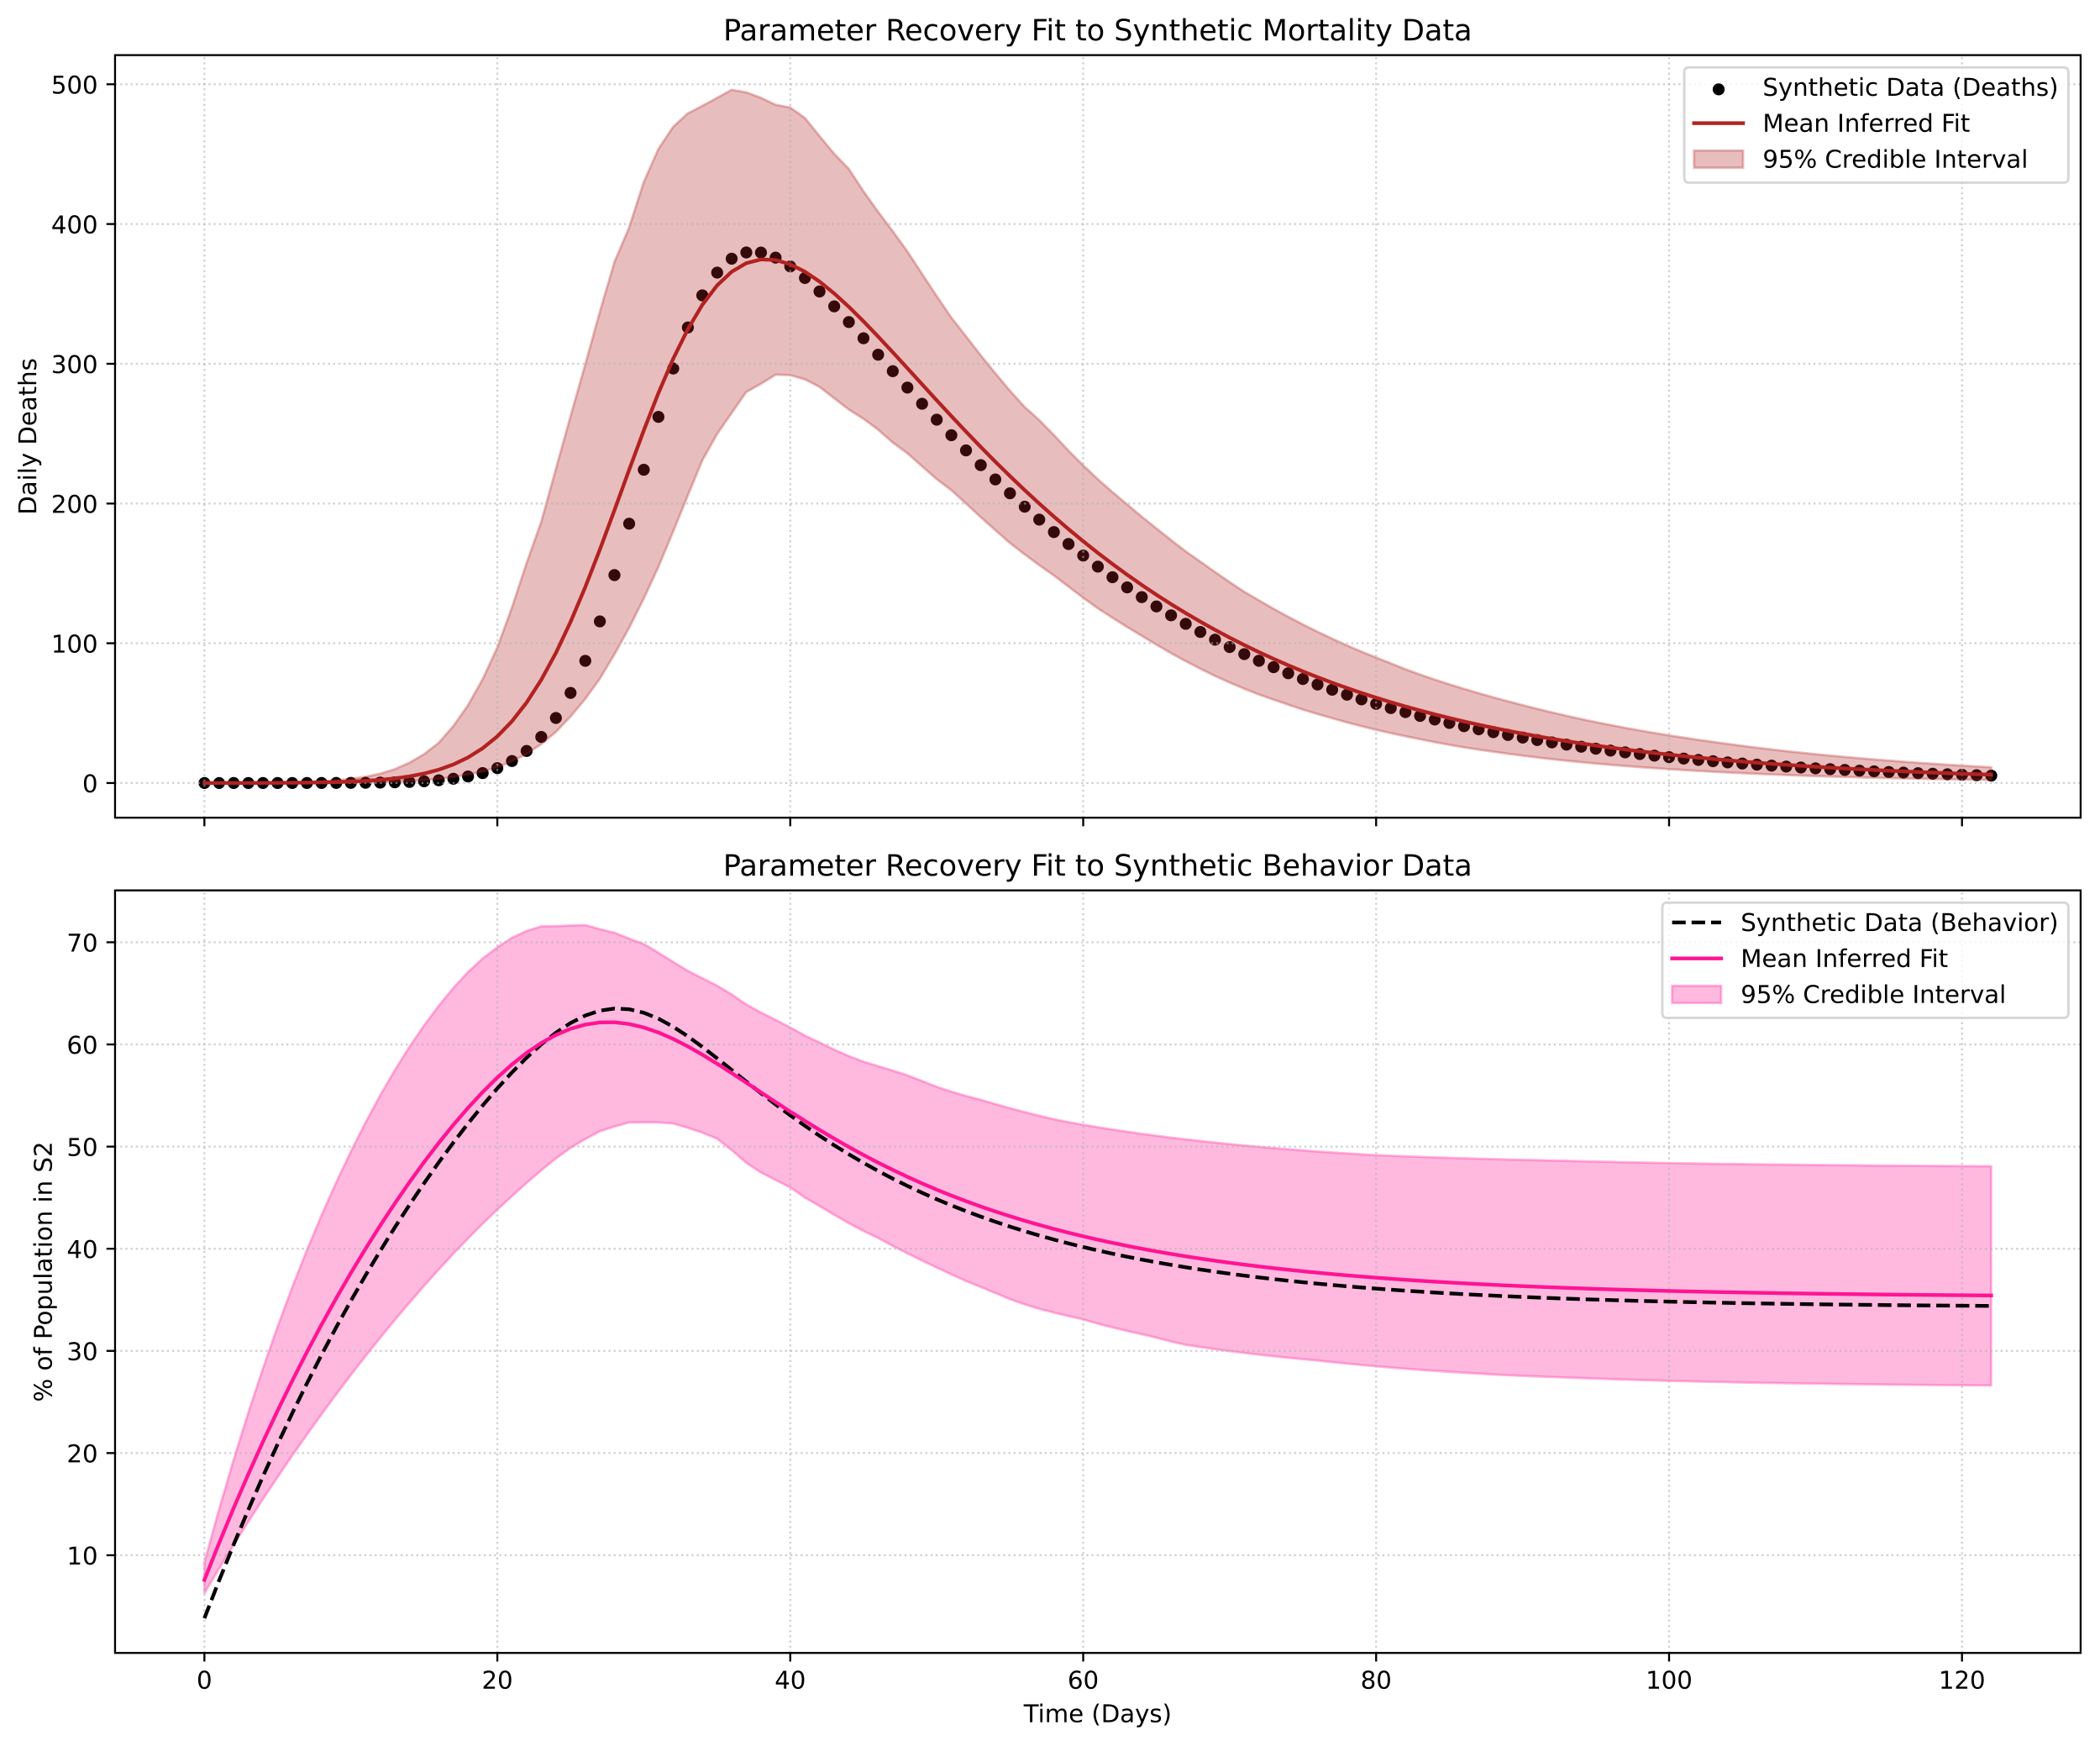 <svg xmlns="http://www.w3.org/2000/svg" xmlns:xlink="http://www.w3.org/1999/xlink" width="856.3pt" height="948.998" viewBox="0 0 856.3 711.749"><defs><path id="j" d="M3.176-6.633c-.508 0-.887.246-1.149.746-.257.5-.379 1.25-.379 2.25s.122 1.75.38 2.246c.261.5.64.75 1.148.75.511 0 .89-.25 1.152-.75q.377-.745.379-2.246-.002-1.5-.379-2.25c-.262-.5-.64-.746-1.152-.746m0-.781c.812 0 1.43.328 1.87.969.43.648.65 1.59.65 2.808 0 1.23-.22 2.168-.65 2.809-.44.637-1.058.957-1.878.957S1.73-.191 1.301-.828C.87-1.468.66-2.406.66-3.637c0-1.218.21-2.16.64-2.808.43-.64 1.058-.97 1.875-.97m0 0"/><path id="l" d="M1.238-.828h1.61v-5.559l-1.75.352v-.899l1.738-.351h.992v6.457h1.61V0h-4.2Zm0 0"/><path id="n" d="M1.918-.828h3.437V0H.73v-.828c.368-.383.88-.902 1.528-1.559.64-.652 1.05-1.07 1.219-1.261q.48-.523.66-.899a1.6 1.6 0 0 0 .191-.73c0-.38-.14-.7-.41-.938s-.621-.37-1.059-.37c-.312 0-.64.062-.98.16-.34.109-.711.269-1.098.491v-1a7.5 7.5 0 0 1 1.106-.359c.34-.082.66-.121.949-.121q1.126 0 1.8.57c.45.38.68.88.68 1.508 0 .3-.062.59-.171.848-.11.273-.31.59-.61.953-.078.098-.34.367-.777.816-.442.45-1.051 1.082-1.84 1.89m0 0"/><path id="p" d="M4.059-3.926q.704.148 1.097.63c.258.32.399.718.399 1.179 0 .719-.25 1.277-.739 1.668-.5.39-1.199.578-2.109.578-.309 0-.629-.027-.95-.09-.32-.05-.66-.14-1-.258v-.949c.27.16.571.277.903.36a4.2 4.2 0 0 0 1.02.12q.926 0 1.406-.363c.32-.238.492-.597.492-1.066 0-.422-.152-.762-.453-1-.297-.238-.719-.371-1.258-.371H2.02v-.809h.886c.48 0 .852-.09 1.11-.289q.39-.285.39-.84c0-.37-.14-.66-.398-.86-.27-.198-.653-.3-1.14-.3q-.405 0-.868.09a10 10 0 0 0-1.02.27v-.88c.368-.097.72-.18 1.047-.23.32-.047.63-.078.93-.078q1.107.002 1.77.508c.437.34.66.8.66 1.379 0 .402-.121.742-.352 1.02-.23.28-.558.48-.976.581m0 0"/><path id="r" d="M3.777-6.426 1.29-2.539h2.488Zm-.261-.86h1.242v4.747h1.039v.82h-1.04V0h-.98v-1.719H.488v-.949Zm0 0"/><path id="t" d="M1.078-7.285h3.867v.832H1.977v1.785c.14-.047.293-.09.43-.11.14-.019.292-.038.429-.038.812 0 1.45.23 1.93.668.48.453.718 1.05.718 1.808 0 .793-.25 1.402-.738 1.832S3.566.13 2.687.13c-.308 0-.62-.027-.937-.07a6 6 0 0 1-.98-.227v-.992q.432.24.91.36c.308.081.636.113.988.113.559 0 1.008-.141 1.34-.442.32-.3.488-.7.488-1.21 0-.497-.168-.9-.488-1.196q-.5-.451-1.34-.453c-.262 0-.531.031-.79.09a5 5 0 0 0-.8.27Zm0 0"/><path id="Z" d="M5.344-7.043v.957a6.3 6.3 0 0 0-1.059-.398 4 4 0 0 0-.957-.13c-.539 0-.96.11-1.25.31q-.432.315-.43.89c0 .316.09.566.29.726.19.172.558.301 1.101.403l.598.117c.73.14 1.27.39 1.617.742.351.36.531.828.531 1.418q-.001 1.06-.71 1.598-.715.54-2.079.539c-.348 0-.719-.04-1.11-.11A6.5 6.5 0 0 1 .689-.32V-1.34q.603.347 1.171.512c.38.117.758.168 1.137.168.563 0 .992-.11 1.3-.328.302-.223.462-.532.462-.95q-.002-.54-.332-.84-.328-.3-1.078-.449l-.602-.12c-.738-.141-1.266-.372-1.598-.688C.82-4.348.66-4.777.66-5.335c0-.642.219-1.15.68-1.52.45-.368 1.078-.56 1.879-.56.34 0 .68.032 1.039.09.347.06.707.16 1.086.282m0 0"/><path id="aa" d="M3.219.5c-.262.64-.512 1.07-.75 1.27-.242.199-.559.296-.961.296H.789V1.32h.531q.36-.002.567-.18c.14-.12.293-.39.46-.831l.16-.399L.302-5.465h.949l1.707 4.278 1.711-4.278h.95Zm0 0"/><path id="ab" d="M5.484-3.297V0h-.898v-3.266c0-.52-.11-.902-.309-1.16q-.3-.39-.898-.39c-.492 0-.871.16-1.152.468-.278.313-.418.73-.418 1.262V0H.91v-5.465h.899v.848c.21-.32.46-.57.757-.727.293-.16.633-.25 1.012-.25.617 0 1.098.2 1.418.586.32.39.488.961.488 1.711m0 0"/><path id="ac" d="M1.828-7.016v1.551h1.848v.7H1.828v2.968q0 .676.18.86c.12.128.37.187.75.187h.918V0h-.918Q1.708 0 1.32-.39.93-.778.93-1.798v-2.969H.27v-.699h.66v-1.55Zm0 0"/><path id="ad" d="M5.484-3.297V0h-.898v-3.266c0-.52-.11-.902-.309-1.16q-.3-.39-.898-.39c-.492 0-.871.16-1.152.468-.278.313-.418.73-.418 1.262V0H.91v-7.594h.899v2.977c.21-.32.46-.57.757-.727.293-.16.633-.25 1.012-.25.617 0 1.098.2 1.418.586.32.39.488.961.488 1.711m0 0"/><path id="ae" d="M5.617-2.957v.437H1.488c.04.622.219 1.102.559 1.422.332.317.789.477 1.39.477.34 0 .68-.04 1-.117.32-.082.649-.211.97-.39v.847c-.321.14-.65.25-.989.312-.34.059-.691.098-1.031.098-.88 0-1.567-.25-2.078-.75C.8-1.117.55-1.81.55-2.68Q.55-4.01 1.27-4.805c.48-.52 1.136-.789 1.957-.789.738 0 1.32.239 1.75.707.418.48.64 1.121.64 1.93m-.902-.262c-.008-.488-.149-.879-.41-1.176-.27-.293-.63-.44-1.067-.44-.5 0-.898.147-1.199.429-.3.281-.48.68-.52 1.187Zm0 0"/><path id="af" d="M.938-5.465h.902V0H.937Zm0-2.129h.902v1.14H.937Zm0 0"/><path id="ag" d="M4.875-5.254v.836a3.6 3.6 0 0 0-.77-.309 2.9 2.9 0 0 0-.77-.109c-.577 0-1.038.191-1.358.559-.317.37-.477.89-.477 1.55q0 1.002.477 1.559c.32.367.78.547 1.359.547.262 0 .512-.027.77-.098.261-.07.511-.18.769-.32v.828c-.258.121-.52.211-.777.262-.27.05-.563.078-.86.078-.82 0-1.48-.25-1.96-.77C.788-1.148.55-1.848.55-2.727c0-.89.238-1.59.726-2.097.493-.512 1.16-.77 2.02-.77q.421-.002.808.09c.262.059.52.137.77.25m0 0"/><path id="ai" d="M1.969-6.477v5.668h1.187c1 0 1.739-.218 2.211-.68.457-.46.7-1.179.7-2.16 0-.976-.243-1.687-.7-2.148-.472-.45-1.21-.68-2.21-.68ZM.98-7.285h2.028c1.41 0 2.449.3 3.105.879q.991.886.992 2.758c0 1.261-.34 2.18-1 2.77S4.406 0 3.008 0H.98Zm0 0"/><path id="aj" d="M3.426-2.746c-.727 0-1.227.09-1.508.25q-.42.252-.418.848c0 .32.098.578.309.757.21.192.5.282.859.282.5 0 .898-.172 1.2-.532q.449-.52.448-1.406v-.2Zm1.789-.371V0h-.899v-.828c-.21.34-.468.578-.77.726-.3.153-.679.23-1.116.23-.563 0-1.012-.148-1.34-.456C.758-.641.598-1.058.598-1.59c0-.61.203-1.066.62-1.387.41-.312 1.02-.468 1.84-.468h1.258v-.09c0-.41-.14-.73-.41-.961-.27-.219-.648-.34-1.136-.34-.32 0-.622.04-.922.121-.301.078-.578.188-.848.328v-.828a5.7 5.7 0 0 1 .95-.281c.308-.059.609-.098.91-.098q1.183.001 1.765.617c.39.41.59 1.032.59 1.86m0 0"/><path id="ak" d="M3.098-7.582a9.8 9.8 0 0 0-.97 2.227 7.7 7.7 0 0 0-.32 2.218c0 .758.102 1.5.32 2.227a9.4 9.4 0 0 0 .97 2.219h-.782C1.828.539 1.457-.2 1.22-.937a7.1 7.1 0 0 1-.36-2.2q0-1.078.36-2.187c.238-.742.601-1.489 1.097-2.258Zm0 0"/><path id="al" d="M4.426-5.305v.848a4.6 4.6 0 0 0-.79-.29 4 4 0 0 0-.847-.1q-.676 0-1.012.21a.68.68 0 0 0-.328.61c0 .21.078.37.238.492.16.117.481.238.961.336l.309.07c.64.14 1.09.34 1.36.582.261.25.398.598.398 1.04 0 .507-.2.91-.598 1.198-.398.297-.96.438-1.66.438-.297 0-.598-.027-.918-.078a6 6 0 0 1-1-.25v-.93q.499.27.98.39c.32.09.641.13.958.13q.633 0 .98-.211a.7.7 0 0 0 .34-.617c0-.243-.09-.43-.25-.563q-.24-.195-1.078-.379l-.309-.07c-.562-.117-.973-.297-1.21-.54q-.373-.356-.372-1c0-.507.18-.906.54-1.187q.543-.42 1.562-.418c.328 0 .636.028.937.078q.435.076.809.211m0 0"/><path id="am" d="M.8-7.582h.778c.48.77.852 1.516 1.09 2.258.238.738.371 1.469.371 2.187 0 .73-.133 1.457-.371 2.2-.238.738-.61 1.476-1.09 2.246H.801c.43-.75.746-1.477.969-2.22.207-.726.32-1.468.32-2.226 0-.75-.113-1.488-.32-2.218-.223-.73-.54-1.47-.97-2.227m0 0"/><path id="an" d="M.98-7.285h1.47l1.855 4.957 1.87-4.957h1.47V0h-.961v-6.395l-1.88 4.997h-.988L1.938-6.395V0H.98Zm0 0"/><path id="ao" d="M.98-7.285h.989V0H.98Zm0 0"/><path id="ap" d="M3.707-7.594v.75h-.86c-.32 0-.55.07-.667.2-.133.128-.192.359-.192.699v.48h1.48v.7h-1.48V0H1.09v-4.766H.23v-.699h.86v-.379c0-.601.14-1.05.418-1.332q.42-.417 1.351-.418Zm0 0"/><path id="aq" d="M4.105-4.625a1.1 1.1 0 0 0-.328-.133c-.12-.02-.25-.039-.39-.039-.508 0-.899.172-1.168.5-.281.332-.41.8-.41 1.418V0H.91v-5.465h.899v.848c.18-.328.43-.578.73-.738q.446-.24 1.11-.239c.058 0 .128.008.206.008.07.012.153.02.25.04Zm0 0"/><path id="ar" d="M4.535-4.637v-2.957h.902V0h-.902v-.82c-.187.332-.43.57-.719.718-.289.153-.628.23-1.027.23Q1.8.13 1.168-.647C.75-1.168.551-1.868.551-2.727s.199-1.55.617-2.078c.422-.52.96-.789 1.621-.789q.595-.001 1.027.239.437.239.72.718M1.48-2.727c0 .66.13 1.18.399 1.559.27.379.64.559 1.117.559.48 0 .852-.18 1.129-.559.27-.379.41-.898.41-1.559s-.14-1.171-.41-1.55a1.32 1.32 0 0 0-1.129-.57q-.714 0-1.117.57c-.27.379-.399.89-.399 1.55m0 0"/><path id="as" d="M.98-7.285h4.184v.832H1.97v2.148h2.886v.828H1.97V0H.98Zm0 0"/><path id="at" d="M1.098-.148v-.903q.363.182.75.27.375.094.75.094c.64 0 1.14-.211 1.48-.653.34-.437.54-1.097.598-1.996a2.1 2.1 0 0 1-.719.648 2.1 2.1 0 0 1-.96.22c-.74 0-1.317-.22-1.74-.66Q.63-3.785.63-4.939q0-1.106.66-1.796c.441-.45 1.027-.68 1.77-.68.84 0 1.488.328 1.925.969.442.648.672 1.59.672 2.808 0 1.16-.281 2.067-.82 2.746-.55.68-1.277 1.02-2.2 1.02-.25 0-.5-.027-.75-.07q-.385-.06-.788-.207m1.96-3.09c.438 0 .79-.149 1.047-.45q.392-.451.391-1.25c0-.519-.129-.937-.39-1.238-.258-.3-.61-.457-1.047-.457-.442 0-.79.156-1.051.457-.258.301-.39.719-.39 1.239q.002.797.39 1.25.392.45 1.05.449m0 0"/><path id="au" d="M7.266-3.207a.77.77 0 0 0-.672.36c-.16.238-.239.577-.239 1.007 0 .422.079.762.239 1 .16.242.39.36.672.36a.75.75 0 0 0 .656-.36c.16-.238.242-.578.242-1 0-.418-.082-.758-.242-.996-.16-.242-.379-.371-.656-.371m0-.621c.507 0 .918.18 1.218.539.297.363.457.852.457 1.45 0 .609-.16 1.089-.457 1.44-.3.36-.71.528-1.218.528-.52 0-.942-.168-1.243-.527-.296-.352-.449-.832-.449-1.442s.153-1.086.45-1.45c.3-.358.722-.538 1.242-.538m-5.04-2.965c-.277 0-.496.129-.656.367q-.241.362-.242.989c0 .44.082.769.242 1.011q.24.36.657.36a.77.77 0 0 0 .671-.36c.16-.242.239-.57.239-1.011 0-.418-.09-.747-.25-.989-.16-.238-.38-.367-.66-.367m4.407-.621h.781L2.86.129h-.78Zm-4.406 0q.767 0 1.23.539c.3.36.461.84.461 1.438 0 .62-.16 1.101-.461 1.46-.3.36-.71.532-1.23.532S1.3-3.617 1-3.977c-.3-.359-.45-.84-.45-1.46q0-.898.45-1.438.448-.54 1.227-.54m0 0"/><path id="av" d="M6.434-6.723v1.04a3.9 3.9 0 0 0-1.067-.692 3.2 3.2 0 0 0-1.191-.23c-.84 0-1.477.261-1.918.77-.438.51-.66 1.237-.66 2.198 0 .957.222 1.7.66 2.207.441.512 1.078.762 1.918.762.422 0 .808-.07 1.191-.23a3.5 3.5 0 0 0 1.067-.692v1.031c-.348.239-.72.41-1.098.52s-.79.168-1.219.168c-1.101 0-1.969-.328-2.61-1C.872-1.54.56-2.457.56-3.637c0-1.168.312-2.09.949-2.77.64-.667 1.508-1.007 2.61-1.007q.657.001 1.226.172c.383.117.75.289 1.09.52m0 0"/><path id="aw" d="M4.867-2.727c0-.66-.14-1.171-.41-1.55-.281-.38-.648-.57-1.121-.57q-.714 0-1.117.57c-.281.379-.41.89-.41 1.55s.129 1.18.41 1.559c.27.379.64.559 1.117.559.473 0 .84-.18 1.121-.559.27-.379.41-.898.41-1.559M1.81-4.637q.271-.479.71-.718.435-.24 1.04-.239c.656 0 1.199.27 1.617.79.41.527.62 1.218.62 2.077 0 .86-.21 1.559-.62 2.079-.418.52-.961.777-1.617.777q-.605-.001-1.04-.23a1.66 1.66 0 0 1-.71-.72V0H.91v-7.594h.899Zm0 0"/><path id="ax" d="M.938-7.594h.902V0H.937Zm0 0"/><path id="ay" d="M.3-5.465h.95L2.957-.879l1.711-4.586h.95L3.565 0H2.348Zm0 0"/><path id="aD" d="M3.297-4.035c-.438 0-.79.16-1.047.457-.262.3-.39.719-.39 1.238q-.002.798.39 1.25c.258.3.61.45 1.047.45q.66 0 1.05-.45.387-.452.387-1.25c0-.52-.129-.937-.386-1.238-.262-.297-.61-.457-1.051-.457m1.957-3.09v.898a4 4 0 0 0-.746-.27 3.4 3.4 0 0 0-.75-.089c-.66 0-1.16.223-1.5.66-.34.442-.54 1.11-.578 1.989.187-.278.43-.5.718-.649.29-.148.61-.23.957-.23.73 0 1.313.23 1.73.668.419.441.642 1.05.642 1.808 0 .75-.23 1.352-.672 1.8-.438.45-1.028.669-1.758.669-.84 0-1.488-.32-1.93-.957C.918-1.468.7-2.406.7-3.637c0-1.148.27-2.07.82-2.75.54-.676 1.278-1.027 2.2-1.027.238 0 .488.031.746.07.25.051.512.121.789.219m0 0"/><path id="aF" d="M3.176-3.457c-.469 0-.836.129-1.11.379-.27.25-.398.59-.398 1.031 0 .438.129.79.398 1.04.274.25.641.366 1.11.366.46 0 .832-.117 1.101-.379.27-.25.41-.59.41-1.027 0-.441-.14-.781-.402-1.031-.27-.25-.637-.379-1.11-.379m-.989-.418c-.417-.102-.75-.3-.988-.59-.238-.293-.351-.64-.351-1.062 0-.578.203-1.04.62-1.38.41-.335.981-.507 1.708-.507.722 0 1.289.172 1.71.508q.617.51.618 1.379c0 .422-.117.77-.36 1.062-.238.29-.558.488-.976.59q.704.167 1.11.648c.257.32.398.72.398 1.18Q5.674-.987 5.027-.43C4.586-.05 3.965.13 3.168.13c-.8 0-1.418-.18-1.848-.559C.89-.8.68-1.34.68-2.047c0-.46.129-.86.398-1.18.262-.32.629-.539 1.11-.648m-.359-1.562c0 .382.11.68.352.89.238.211.566.309.996.309.422 0 .75-.098.992-.309q.359-.316.36-.89c0-.38-.122-.668-.36-.88-.242-.206-.57-.316-.992-.316-.43 0-.758.11-.996.317-.243.21-.352.5-.352.878m0 0"/><path id="aI" d="M-.02-7.285h6.157v.832h-2.59V0h-.988v-6.453H-.02Zm0 0"/><path id="aJ" d="M5.195-4.418c.22-.398.489-.687.801-.887q.464-.288 1.11-.289.838 0 1.308.598c.309.398.469.969.469 1.7V0h-.899v-3.266c0-.52-.101-.91-.28-1.171-.188-.25-.47-.38-.849-.38-.468 0-.84.16-1.109.47q-.404.466-.402 1.261V0h-.899v-3.266c0-.52-.097-.91-.277-1.171-.191-.25-.48-.38-.86-.38-.46 0-.831.16-1.101.47-.27.312-.398.73-.398 1.261V0H.91v-5.465h.899v.848c.199-.328.449-.578.738-.738q.422-.24 1.02-.239c.398 0 .73.098 1.011.297.277.2.477.5.617.879m0 0"/><path id="aR" d="M.82-7.285h4.684v.422L2.859 0H1.83l2.487-6.453H.82Zm0 0"/><path id="bd" d="M1.969-3.477v2.668h1.578c.531 0 .918-.109 1.18-.332.25-.218.378-.546.378-1.007 0-.45-.128-.778-.378-1-.262-.22-.649-.329-1.18-.329Zm0-3v2.2h1.457c.48 0 .832-.09 1.07-.27s.36-.45.36-.828c0-.36-.122-.64-.36-.82s-.59-.282-1.07-.282ZM.98-7.285h2.516q1.124.002 1.738.473c.403.316.61.757.61 1.328 0 .449-.11.808-.317 1.066-.21.262-.511.43-.91.492.48.11.86.328 1.13.66.257.329.398.739.398 1.227 0 .66-.23 1.16-.668 1.508-.442.363-1.07.531-1.88.531H.98Zm0 0"/><path id="be" d="M3.059-4.836q-.72 0-1.141.57c-.281.38-.418.887-.418 1.54 0 .66.129 1.167.41 1.546.278.38.656.559 1.149.559.476 0 .859-.18 1.136-.559.282-.379.422-.886.422-1.547 0-.64-.14-1.16-.422-1.539a1.34 1.34 0 0 0-1.136-.57m0-.758c.777 0 1.386.258 1.836.758.44.508.671 1.207.671 2.11 0 .898-.23 1.597-.671 2.097-.45.508-1.06.758-1.836.758-.79 0-1.41-.25-1.848-.758q-.66-.75-.66-2.098c0-.902.219-1.601.66-2.109.437-.5 1.059-.758 1.848-.758m0 0"/><path id="u" d="M-6.477-1.969h5.668v-1.187c0-1-.218-1.739-.68-2.211-.46-.457-1.179-.7-2.16-.7-.976 0-1.687.243-2.148.7-.45.472-.68 1.21-.68 2.21Zm-.808.989v-2.028c0-1.41.3-2.449.879-3.105q.886-.991 2.758-.992c1.261 0 2.18.34 2.77 1S0-4.406 0-3.008V-.98Zm0 0"/><path id="v" d="M-2.746-3.426c0 .727.09 1.227.25 1.508q.252.42.848.418c.32 0 .578-.098.757-.309.192-.21.282-.5.282-.859 0-.5-.172-.898-.532-1.2q-.52-.449-1.406-.448h-.2Zm-.371-1.789H0v.899h-.828c.34.21.578.468.726.77.153.3.23.679.23 1.116 0 .563-.148 1.012-.456 1.34-.313.332-.73.492-1.262.492-.61 0-1.066-.203-1.387-.62-.312-.41-.468-1.02-.468-1.84v-1.258h-.09c-.41 0-.73.14-.961.41-.219.27-.34.648-.34 1.136 0 .32.04.622.121.922.078.301.188.578.328.848h-.828a5.7 5.7 0 0 1-.281-.95 5 5 0 0 1-.098-.91q.001-1.183.617-1.765c.41-.39 1.032-.59 1.86-.59m0 0"/><path id="w" d="M-5.465-.937v-.903H0v.903Zm-2.129 0v-.903h1.14v.903Zm0 0"/><path id="x" d="M-7.594-.937v-.903H0v.903Zm0 0"/><path id="y" d="M.5-3.219c.64.262 1.07.512 1.27.75.199.242.296.559.296.961v.719H1.32v-.531q-.002-.36-.18-.567c-.12-.14-.39-.293-.831-.46l-.399-.16-5.375 2.206v-.949l4.278-1.707-4.278-1.711v-.95Zm0 0"/><path id="A" d="M-2.957-5.617h.437v4.129c.622-.04 1.102-.219 1.422-.559.317-.332.477-.789.477-1.39 0-.34-.04-.68-.117-1a4 4 0 0 0-.39-.97h.847c.14.321.25.65.312.989.059.34.098.691.098 1.031 0 .88-.25 1.567-.75 2.078C-1.117-.8-1.81-.55-2.68-.55Q-4.01-.55-4.805-1.27c-.52-.48-.789-1.136-.789-1.957 0-.738.239-1.32.707-1.75.48-.418 1.121-.64 1.93-.64m-.262.902c-.488.008-.879.149-1.176.41-.293.27-.44.63-.44 1.067 0 .5.147.898.429 1.199.281.3.68.48 1.187.52Zm0 0"/><path id="B" d="M-7.016-1.828h1.551v-1.848h.7v1.848h2.968q.676 0 .86-.18c.128-.12.187-.37.187-.75v-.918H0v.918q0 1.05-.39 1.438-.387.39-1.407.39h-2.969v.66h-.699v-.66h-1.55Zm0 0"/><path id="C" d="M-3.297-5.484H0v.898h-3.266c-.52 0-.902.11-1.16.309q-.39.3-.39.898c0 .492.16.871.468 1.152.313.278.73.418 1.262.418H0v.899h-7.594v-.899h2.977c-.32-.21-.57-.46-.727-.757a2.1 2.1 0 0 1-.25-1.012c0-.617.2-1.098.586-1.418.39-.32.961-.488 1.711-.488m0 0"/><path id="D" d="M-5.305-4.426h.848q-.183.386-.29.79a4 4 0 0 0-.1.847q0 .676.21 1.012c.14.218.34.328.61.328.21 0 .37-.078.492-.238.117-.16.238-.481.336-.961l.07-.309c.14-.64.34-1.09.582-1.36.25-.261.598-.398 1.04-.398.507 0 .91.2 1.198.598.297.398.438.96.438 1.66 0 .297-.027.598-.078.918s-.13.648-.25 1h-.93q.27-.499.39-.98c.09-.32.13-.641.13-.958q0-.633-.211-.98a.7.7 0 0 0-.617-.34c-.243 0-.43.09-.563.25q-.195.24-.379 1.078l-.07.309c-.117.562-.297.973-.54 1.21q-.356.373-1 .372c-.507 0-.906-.18-1.187-.54q-.42-.542-.418-1.562c0-.328.028-.636.078-.937q.076-.435.211-.809m0 0"/><path id="aS" d="M-3.207-7.266c0 .282.121.512.36.672.238.16.577.239 1.007.239.422 0 .762-.079 1-.239.242-.16.36-.39.36-.672a.75.75 0 0 0-.36-.656c-.238-.16-.578-.242-1-.242-.418 0-.758.082-.996.242-.242.16-.371.379-.371.656m-.621 0c0-.507.18-.918.539-1.218.363-.297.852-.457 1.45-.457.609 0 1.089.16 1.44.457.36.3.528.71.528 1.218 0 .52-.168.942-.527 1.243-.352.296-.832.449-1.442.449s-1.086-.153-1.45-.45c-.358-.3-.538-.722-.538-1.242m-2.965 5.04c0 .277.129.496.367.656q.362.241.989.242c.44 0 .769-.082 1.011-.242a.75.75 0 0 0 .36-.657.77.77 0 0 0-.36-.671c-.242-.16-.57-.239-1.011-.239-.418 0-.747.09-.989.25-.238.16-.367.38-.367.66m-.621-4.407v-.781L.129-2.86v.78Zm0 4.406q0-.767.539-1.23c.36-.3.84-.461 1.438-.461.62 0 1.101.16 1.46.461.36.3.532.71.532 1.23S-3.617-1.3-3.977-1c-.359.3-.84.45-1.46.45q-.898 0-1.438-.45-.54-.448-.54-1.227m0 0"/><path id="aT" d="M-4.836-3.059q0 .72.57 1.141c.38.281.887.418 1.54.418.66 0 1.167-.129 1.546-.41.38-.278.559-.656.559-1.149 0-.476-.18-.859-.559-1.136-.379-.282-.886-.422-1.547-.422-.64 0-1.16.14-1.539.422a1.34 1.34 0 0 0-.57 1.136m-.758 0c0-.777.258-1.386.758-1.836.508-.44 1.207-.671 2.11-.671.898 0 1.597.23 2.097.671.508.45.758 1.06.758 1.836 0 .79-.25 1.41-.758 1.848q-.75.66-2.098.66c-.902 0-1.601-.219-2.109-.66-.5-.437-.758-1.059-.758-1.848m0 0"/><path id="aU" d="M-7.594-3.707h.75v.86c0 .32.07.55.2.667.128.133.359.192.699.192h.48v-1.48h.7v1.48H0v.898h-4.766v.86h-.699v-.86h-.379c-.601 0-1.05-.14-1.332-.418q-.417-.42-.418-1.351Zm0 0"/><path id="aV" d="M-6.477-1.969h2.739v-1.238c0-.461-.11-.809-.348-1.059q-.363-.377-1.02-.379c-.44 0-.769.13-1.007.38-.242.25-.364.597-.364 1.058Zm-.808.989v-2.227c0-.809.191-1.43.562-1.848q.552-.631 1.618-.629c.718 0 1.27.207 1.628.63.368.417.551 1.038.551 1.847v1.238H0v.989Zm0 0"/><path id="aW" d="M-.82-1.809h2.886v.899h-7.53v-.899h.827a1.8 1.8 0 0 1-.718-.71q-.24-.435-.239-1.04c0-.656.27-1.199.79-1.617.527-.41 1.218-.62 2.077-.62.86 0 1.559.21 2.079.62.52.418.777.961.777 1.617q-.001.605-.23 1.04a1.66 1.66 0 0 1-.72.71m-1.907-3.058c-.66 0-1.171.14-1.55.41-.38.281-.57.648-.57 1.121q0 .714.57 1.117c.379.281.89.41 1.55.41s1.18-.129 1.559-.41c.379-.27.559-.64.559-1.117 0-.473-.18-.84-.559-1.121-.379-.27-.898-.41-1.559-.41m0 0"/><path id="aX" d="M-2.16-.848h-3.305v-.902h3.278c.519 0 .898-.098 1.16-.297.257-.203.386-.5.386-.91 0-.48-.148-.871-.457-1.148-.312-.282-.73-.422-1.27-.422h-3.097v-.899H0v.899h-.84c.34.222.578.48.738.761.153.29.23.618.23.996 0 .633-.187 1.11-.577 1.43-.38.332-.95.492-1.711.492m-3.434-2.261"/><path id="aY" d="M-3.297-5.484H0v.898h-3.266c-.52 0-.902.11-1.16.309q-.39.3-.39.898c0 .492.16.871.468 1.152.313.278.73.418 1.262.418H0v.899h-5.465v-.899h.848c-.32-.21-.57-.46-.727-.757a2.1 2.1 0 0 1-.25-1.012c0-.617.2-1.098.586-1.418.39-.32.961-.488 1.711-.488m0 0"/><path id="aZ" d="M-7.043-5.344h.957c-.18.38-.309.727-.398 1.059-.082.34-.13.656-.13.957 0 .539.11.96.31 1.25q.315.432.89.43c.316 0 .566-.09.726-.29.172-.19.301-.558.403-1.101l.117-.598c.14-.73.39-1.27.742-1.617.36-.351.828-.531 1.418-.531q1.06.001 1.598.71.54.715.539 2.079c0 .348-.04.719-.11 1.11-.07.386-.18.788-.34 1.199H-1.34q.347-.604.512-1.172c.117-.38.168-.758.168-1.137 0-.563-.11-.992-.328-1.3-.223-.302-.532-.462-.95-.462q-.54.002-.84.332-.3.328-.449 1.078l-.12.602c-.141.738-.372 1.266-.688 1.598-.313.328-.742.488-1.3.488-.642 0-1.15-.219-1.52-.68-.368-.45-.56-1.078-.56-1.879 0-.34.032-.68.09-1.039.06-.347.16-.707.282-1.086m0 0"/><path id="ba" d="M-.828-1.918v-3.437H0V-.73h-.828a164 164 0 0 1-1.559-1.528c-.652-.64-1.07-1.05-1.261-1.219q-.523-.48-.899-.66a1.6 1.6 0 0 0-.73-.191c-.38 0-.7.14-.938.41s-.37.621-.37 1.059c0 .312.062.64.16.98.109.34.269.711.491 1.098h-1a7.5 7.5 0 0 1-.359-1.106 4 4 0 0 1-.121-.949q0-1.126.57-1.8c.38-.45.88-.68 1.508-.68.3 0 .59.062.848.171.273.11.59.31.953.61.098.078.367.34.816.777.45.442 1.082 1.051 1.89 1.84m0 0"/><path id="E" d="M2.363-7.77v3.286h1.485c.554 0 .972-.133 1.273-.418.297-.29.453-.696.453-1.227 0-.527-.156-.922-.453-1.21-.3-.286-.719-.43-1.273-.43Zm-1.187-.972h2.672c.972 0 1.715.23 2.218.672q.757.668.758 1.941c0 .863-.254 1.524-.758 1.957-.503.442-1.246.66-2.218.66H2.363V0H1.176Zm0 0"/><path id="F" d="M4.113-3.297c-.875 0-1.476.11-1.812.3-.336.204-.504.54-.504 1.02 0 .383.121.696.375.91.25.227.598.337 1.031.337.598 0 1.078-.204 1.438-.637.359-.418.539-.985.539-1.692v-.238Zm2.145-.445V0H5.18v-.996c-.25.41-.563.695-.922.875S3.44.156 2.914.156c-.672 0-1.21-.18-1.605-.55C.91-.767.719-1.27.719-1.907c0-.73.242-1.281.742-1.668.492-.371 1.227-.563 2.207-.563H5.18v-.11c0-.487-.168-.874-.492-1.148-.325-.265-.778-.41-1.368-.41-.382 0-.742.051-1.101.145-.36.098-.696.23-1.02.394v-.992a7 7 0 0 1 1.14-.336c.372-.074.731-.12 1.09-.12.946 0 1.653.253 2.122.741q.705.742.707 2.23m0 0"/><path id="G" d="M4.93-5.55a1.4 1.4 0 0 0-.399-.157 3 3 0 0 0-.465-.047c-.613 0-1.082.203-1.406.598-.336.394-.488.96-.488 1.703V0H1.09v-6.559h1.082v1.02c.215-.395.515-.695.875-.887.36-.191.8-.289 1.328-.289.074 0 .156.012.254.012.082.012.18.023.3.047Zm0 0"/><path id="H" d="M6.234-5.3c.266-.477.59-.829.961-1.067.371-.227.813-.348 1.328-.348.672 0 1.2.238 1.575.719.37.48.562 1.164.562 2.039V0H9.582v-3.922c0-.621-.121-1.09-.336-1.402-.23-.301-.566-.453-1.02-.453-.566 0-1.007.191-1.331.562s-.48.875-.48 1.512V0h-1.08v-3.922c0-.621-.12-1.09-.335-1.402-.227-.301-.574-.453-1.031-.453-.551 0-.996.191-1.32.562s-.477.875-.477 1.512V0H1.09v-6.559h1.082v1.02c.238-.395.539-.695.887-.887q.503-.288 1.222-.289c.48 0 .875.121 1.211.36.336.242.574.601.742 1.054m0 0"/><path id="I" d="M6.738-3.55v.527H1.785c.05.746.266 1.32.672 1.703.398.386.95.578 1.668.578.406 0 .816-.051 1.2-.145a5 5 0 0 0 1.163-.468v1.02c-.386.167-.781.3-1.187.37-.41.074-.828.121-1.235.121-1.058 0-1.882-.3-2.496-.898-.61-.602-.91-1.43-.91-2.473 0-1.066.285-1.918.863-2.55.575-.626 1.368-.95 2.348-.95.89 0 1.586.29 2.102.852.504.574.765 1.343.765 2.312M5.66-3.86c-.012-.59-.18-1.054-.492-1.417-.324-.348-.754-.528-1.281-.528-.602 0-1.082.18-1.442.516s-.574.816-.62 1.43Zm0 0"/><path id="J" d="M2.195-8.418v1.86h2.22v.84h-2.22v3.558c0 .543.07.89.215 1.031.145.156.445.23.899.23h1.105V0H3.31Q2.05 0 1.582-.469q-.469-.467-.469-1.691V-5.72H.324v-.84h.79v-1.859Zm0 0"/><path id="L" d="M5.324-4.102c.25.098.504.278.742.551.243.29.48.672.72 1.164L7.983 0h-1.27L5.599-2.242c-.285-.574-.575-.973-.836-1.164q-.416-.287-1.117-.285H2.363V0H1.176v-8.742h2.672c.996 0 1.738.219 2.23.625.492.418.746 1.055.746 1.894 0 .551-.133 1.02-.386 1.38-.262.359-.633.609-1.114.741M2.364-7.77v3.106h1.484q.85-.001 1.285-.395c.285-.265.441-.648.441-1.164 0-.504-.156-.886-.441-1.152q-.436-.394-1.285-.395Zm0 0"/><path id="M" d="M5.852-6.309V-5.3a4.4 4.4 0 0 0-.922-.37 3.6 3.6 0 0 0-.926-.134c-.695 0-1.246.23-1.629.672q-.576.67-.578 1.86.002 1.204.578 1.87c.383.442.934.66 1.629.66.312 0 .613-.038.926-.12.308-.082.61-.215.922-.383v.996a4.2 4.2 0 0 1-.938.309c-.32.062-.668.097-1.027.097-.985 0-1.778-.3-2.352-.922C.945-1.379.66-2.219.66-3.273c0-1.067.285-1.907.875-2.52.586-.61 1.39-.922 2.422-.922q.504-.001.973.11c.308.07.62.168.922.296m0 0"/><path id="N" d="M3.668-5.805q-.862.001-1.367.684c-.336.457-.504 1.07-.504 1.848 0 .793.156 1.402.492 1.859.336.453.793.672 1.379.672.578 0 1.031-.219 1.367-.672.336-.457.504-1.066.504-1.86 0-.765-.168-1.39-.504-1.847-.336-.453-.789-.684-1.367-.684m0-.91c.937 0 1.668.313 2.207.91.527.614.805 1.453.805 2.532s-.278 1.918-.805 2.52c-.54.608-1.27.91-2.207.91-.945 0-1.691-.302-2.219-.91Q.66-1.657.66-3.274c0-1.079.262-1.918.79-2.532.527-.597 1.273-.91 2.218-.91m0 0"/><path id="O" d="M.36-6.559H1.5l2.05 5.504 2.048-5.504h1.14L4.281 0H2.816Zm0 0"/><path id="P" d="M3.86.598c-.31.77-.61 1.285-.9 1.523q-.43.361-1.151.36H.945v-.899h.637q.434.001.684-.215c.168-.144.347-.469.55-.996l.192-.48L.359-6.56H1.5l2.05 5.133 2.048-5.133h1.14Zm0 0"/><path id="Q" d="M1.176-8.742h5.023v.996H2.363v2.578h3.465v.996H2.363V0H1.176Zm0 0"/><path id="R" d="M1.129-6.559h1.078V0H1.129Zm0-2.554h1.078v1.367H1.129Zm0 0"/><path id="S" d="M6.414-8.453v1.152a7.5 7.5 0 0 0-1.27-.48 5 5 0 0 0-1.152-.157c-.648 0-1.152.133-1.5.372-.347.253-.515.613-.515 1.066 0 .387.109.684.347.875.23.207.672.36 1.32.48l.72.145c.874.168 1.523.469 1.945.887.418.433.632.996.632 1.703Q6.94-1.135 6.09-.492 5.23.157 3.598.156c-.422 0-.864-.047-1.332-.133A7.5 7.5 0 0 1 .828-.383v-1.222q.718.41 1.402.609c.458.144.91.203 1.368.203.672 0 1.187-.129 1.558-.394.36-.262.551-.637.551-1.137q-.001-.651-.394-1.008-.397-.363-1.297-.54l-.72-.144q-1.328-.253-1.917-.828C.984-5.214.793-5.73.793-6.402c0-.77.262-1.38.812-1.825.54-.441 1.297-.671 2.254-.671.41 0 .817.039 1.25.109.418.07.852.191 1.305.336m0 0"/><path id="T" d="M6.582-3.957V0H5.504v-3.922c0-.621-.133-1.078-.371-1.39-.242-.313-.602-.465-1.082-.465-.586 0-1.043.191-1.38.562q-.498.556-.5 1.512V0H1.09v-6.559h1.082v1.02c.25-.383.55-.684.91-.875.348-.191.754-.3 1.211-.3.742 0 1.32.237 1.703.706s.586 1.153.586 2.051m0 0"/><path id="U" d="M6.582-3.957V0H5.504v-3.922c0-.621-.133-1.078-.371-1.39-.242-.313-.602-.465-1.082-.465-.586 0-1.043.191-1.38.562q-.498.556-.5 1.512V0H1.09v-9.113h1.082v3.574c.25-.383.55-.684.91-.875.348-.191.754-.3 1.211-.3.742 0 1.32.237 1.703.706s.586 1.153.586 2.051m0 0"/><path id="V" d="M1.176-8.742h1.762l2.23 5.949 2.242-5.95h1.762V0H8.02v-7.672L5.766-1.68H4.582L2.324-7.672V0H1.176Zm0 0"/><path id="W" d="M1.129-9.113h1.078V0H1.129Zm0 0"/><path id="X" d="M2.363-7.77v6.797H3.79c1.2 0 2.086-.261 2.649-.812.554-.555.84-1.418.84-2.59 0-1.176-.286-2.027-.84-2.578-.563-.54-1.45-.817-2.649-.817Zm-1.187-.972h2.433c1.692 0 2.938.36 3.73 1.055q1.185 1.063 1.184 3.312c0 1.508-.406 2.613-1.199 3.32C6.535-.348 5.29 0 3.61 0H1.176Zm0 0"/><path id="bb" d="M2.363-4.172v3.2h1.895c.633 0 1.101-.13 1.414-.395.3-.262.457-.66.457-1.211 0-.54-.156-.934-.457-1.2-.313-.261-.781-.394-1.414-.394Zm0-3.598v2.637h1.75c.574 0 .996-.105 1.282-.324.289-.215.433-.54.433-.992 0-.434-.144-.77-.433-.985-.286-.214-.707-.336-1.282-.336Zm-1.187-.972h3.02q1.353.002 2.085.566c.48.383.735.91.735 1.594 0 .539-.133.969-.387 1.281-.25.313-.61.516-1.09.59.574.129 1.031.395 1.356.79.312.398.48.886.48 1.476 0 .789-.277 1.39-.805 1.808C6.043-.203 5.29 0 4.316 0h-3.14Zm0 0"/><clipPath id="a"><path d="M0 .164h855.602v711.168H0Zm0 0"/></clipPath><clipPath id="b"><path d="M82 22.473h2v310.855h-2Zm0 0"/></clipPath><clipPath id="c"><path d="M202 22.473h2v310.855h-2Zm0 0"/></clipPath><clipPath id="d"><path d="M321 22.473h2v310.855h-2Zm0 0"/></clipPath><clipPath id="e"><path d="M441 22.473h2v310.855h-2Zm0 0"/></clipPath><clipPath id="f"><path d="M560 22.473h2v310.855h-2Zm0 0"/></clipPath><clipPath id="g"><path d="M680 22.473h1v310.855h-1Zm0 0"/></clipPath><clipPath id="h"><path d="M799 22.473h2v310.855h-2Zm0 0"/></clipPath><clipPath id="i"><path d="M46.91 318h801.496v2H46.91Zm0 0"/></clipPath><clipPath id="k"><path d="M46.91 261h801.496v2H46.91Zm0 0"/></clipPath><clipPath id="m"><path d="M46.91 204h801.496v2H46.91Zm0 0"/></clipPath><clipPath id="o"><path d="M46.91 147h801.496v2H46.91Zm0 0"/></clipPath><clipPath id="q"><path d="M46.91 90h801.496v2H46.91Zm0 0"/></clipPath><clipPath id="s"><path d="M46.91 33h801.496v2H46.91Zm0 0"/></clipPath><clipPath id="Y"><path d="M672 13h183.602v76H672Zm0 0"/></clipPath><clipPath id="az"><path d="M82 362.965h2V673.82h-2Zm0 0"/></clipPath><clipPath id="aA"><path d="M202 362.965h2V673.82h-2Zm0 0"/></clipPath><clipPath id="aB"><path d="M321 362.965h2V673.82h-2Zm0 0"/></clipPath><clipPath id="aC"><path d="M441 362.965h2V673.82h-2Zm0 0"/></clipPath><clipPath id="aE"><path d="M560 362.965h2V673.82h-2Zm0 0"/></clipPath><clipPath id="aG"><path d="M680 362.965h1V673.82h-1Zm0 0"/></clipPath><clipPath id="aH"><path d="M799 362.965h2V673.82h-2Zm0 0"/></clipPath><clipPath id="aK"><path d="M46.91 633h801.496v2H46.91Zm0 0"/></clipPath><clipPath id="aL"><path d="M46.91 591h801.496v2H46.91Zm0 0"/></clipPath><clipPath id="aM"><path d="M46.91 550h801.496v2H46.91Zm0 0"/></clipPath><clipPath id="aN"><path d="M46.91 508h801.496v2H46.91Zm0 0"/></clipPath><clipPath id="aO"><path d="M46.91 467h801.496v1H46.91Zm0 0"/></clipPath><clipPath id="aP"><path d="M46.91 425h801.496v2H46.91Zm0 0"/></clipPath><clipPath id="aQ"><path d="M46.91 383h801.496v2H46.91Zm0 0"/></clipPath><clipPath id="bc"><path d="M663 353h192.602v77H663Zm0 0"/></clipPath></defs><g clip-path="url(#a)"><path fill="#fff" d="M0 711.332h855.602V.164H0Zm0 0"/></g><path fill="#fff" d="M46.91 333.328h801.496V22.473H46.91Zm0 0"/><path stroke="#000" stroke-linejoin="round" stroke-miterlimit="10" stroke-width=".999" d="M83.344 321.133a1.934 1.934 0 0 0 1.367-3.305 1.95 1.95 0 0 0-1.367-.566 1.936 1.936 0 0 0 0 3.871ZM89.316 321.133a1.934 1.934 0 0 0 1.368-3.305 1.95 1.95 0 0 0-1.368-.566 1.937 1.937 0 0 0 0 3.87ZM95.29 321.133a1.934 1.934 0 0 0 1.366-3.305 1.934 1.934 0 0 0-2.738 0c-.36.363-.566.856-.566 1.371a1.936 1.936 0 0 0 1.937 1.934ZM101.262 321.133a1.934 1.934 0 0 0 1.367-3.305 1.934 1.934 0 0 0-2.738 0 1.95 1.95 0 0 0-.567 1.367 1.936 1.936 0 0 0 1.937 1.937ZM107.234 321.133a1.938 1.938 0 0 0 1.368-3.305 1.934 1.934 0 0 0-2.739 0 1.934 1.934 0 0 0 0 2.734c.364.364.856.57 1.371.57ZM113.207 321.129a1.934 1.934 0 0 0 1.367-3.305 1.95 1.95 0 0 0-1.367-.566 1.936 1.936 0 1 0 0 3.871ZM119.176 321.125a1.936 1.936 0 0 0 1.937-1.934 1.934 1.934 0 0 0-3.304-1.367 1.934 1.934 0 0 0 1.367 3.301ZM125.148 321.121a1.936 1.936 0 1 0 .006-3.872 1.936 1.936 0 0 0-.006 3.872ZM131.121 321.113c.516 0 1.008-.207 1.371-.566.36-.363.567-.856.567-1.371a1.936 1.936 0 1 0-1.937 1.937ZM137.094 321.098a1.936 1.936 0 1 0 .005-3.872 1.936 1.936 0 0 0-.005 3.872ZM143.066 321.07a1.938 1.938 0 0 0 1.937-1.934 1.938 1.938 0 0 0-3.304-1.366 1.934 1.934 0 0 0 1.367 3.3ZM149.04 321.031a1.936 1.936 0 1 0-1.367-3.305 1.934 1.934 0 0 0-.001 2.739c.363.36.855.566 1.367.566ZM155.012 320.96a1.934 1.934 0 1 0 0-3.867 1.934 1.934 0 0 0 0 3.868ZM160.984 320.855a1.934 1.934 0 0 0 1.368-3.304 1.934 1.934 0 1 0-2.735 2.738c.363.363.856.566 1.367.566ZM166.957 320.687a1.938 1.938 0 0 0 1.367-3.304 1.934 1.934 0 1 0-2.734 2.734c.363.363.855.57 1.367.57ZM172.93 320.422a1.934 1.934 0 0 0 1.367-3.305 1.934 1.934 0 1 0-2.734 2.738c.359.364.851.567 1.367.567ZM178.902 320.016a1.936 1.936 0 1 0-1.367-3.305c-.363.363-.57.855-.57 1.367a1.94 1.94 0 0 0 1.937 1.938ZM184.875 319.395a1.934 1.934 0 0 0 1.367-3.301 1.94 1.94 0 0 0-1.367-.57 1.94 1.94 0 0 0-1.937 1.937 1.936 1.936 0 0 0 1.937 1.934ZM190.848 318.465a1.934 1.934 0 0 0 1.367-3.305 1.934 1.934 0 0 0-2.738 0 1.936 1.936 0 0 0 1.37 3.305ZM196.82 317.086a1.934 1.934 0 0 0 1.367-3.305 1.95 1.95 0 0 0-1.367-.566 1.936 1.936 0 1 0 0 3.871ZM202.793 315.07a1.934 1.934 0 1 0-1.371-3.3 1.934 1.934 0 0 0 1.371 3.3ZM208.762 312.168a1.936 1.936 0 0 0 1.937-1.934 1.934 1.934 0 0 0-3.304-1.367 1.934 1.934 0 0 0 1.367 3.301ZM214.734 308.063a1.936 1.936 0 1 0 .006-3.873 1.936 1.936 0 0 0-.006 3.873ZM220.707 302.36a1.936 1.936 0 1 0 .006-3.873 1.936 1.936 0 0 0-.006 3.872ZM226.68 294.617a1.938 1.938 0 0 0 1.937-1.934 1.938 1.938 0 0 0-3.305-1.367 1.934 1.934 0 0 0 1.368 3.301ZM232.652 284.395a1.94 1.94 0 0 0 1.937-1.937 1.938 1.938 0 0 0-3.304-1.368 1.934 1.934 0 0 0 0 2.738c.363.363.856.567 1.367.567ZM238.625 271.32a1.934 1.934 0 1 0 0-3.867 1.934 1.934 0 0 0 0 3.867ZM244.598 255.254a1.936 1.936 0 1 0-1.367-3.305 1.934 1.934 0 0 0 0 2.738c.363.36.855.567 1.367.567ZM250.57 236.395a1.938 1.938 0 0 0 1.367-3.305 1.934 1.934 0 1 0-2.734 2.734c.363.363.856.57 1.367.57ZM256.543 215.414a1.936 1.936 0 1 0-1.367-3.305 1.934 1.934 0 0 0 0 2.739c.363.359.855.566 1.367.566ZM262.516 193.437a1.934 1.934 0 0 0 1.367-3.304 1.934 1.934 0 0 0-2.735 0c-.363.363-.57.855-.57 1.367a1.94 1.94 0 0 0 1.938 1.937ZM268.488 171.879a1.934 1.934 0 1 0-1.367-3.3c-.363.362-.57.855-.57 1.366a1.94 1.94 0 0 0 1.937 1.934ZM274.46 152.168a1.936 1.936 0 1 0-.005-3.87 1.936 1.936 0 0 0 .006 3.87ZM280.434 135.434a1.936 1.936 0 1 0-.005-3.87 1.936 1.936 0 0 0 .005 3.87ZM286.406 122.344a1.934 1.934 0 0 0 1.367-3.305 1.95 1.95 0 0 0-1.367-.566 1.936 1.936 0 1 0 0 3.871ZM292.375 113.074a1.936 1.936 0 1 0 .003-3.87 1.936 1.936 0 0 0-.003 3.87ZM298.348 107.398a1.936 1.936 0 1 0 .005-3.872 1.936 1.936 0 0 0-.005 3.872ZM304.32 104.855a1.936 1.936 0 0 0 1.938-1.933 1.936 1.936 0 1 0-3.305 1.367c.363.363.856.566 1.367.566ZM310.293 104.895c.516 0 1.008-.208 1.371-.567.36-.363.566-.855.566-1.371a1.936 1.936 0 1 0-1.937 1.937ZM316.266 106.953a1.938 1.938 0 0 0 1.937-1.934 1.938 1.938 0 0 0-3.305-1.367 1.934 1.934 0 0 0 1.368 3.301ZM322.238 110.547a1.934 1.934 0 0 0 1.367-3.3 1.924 1.924 0 0 0-2.734 0 1.934 1.934 0 0 0 1.367 3.3ZM328.21 115.262a1.934 1.934 0 0 0 1.368-3.301 1.94 1.94 0 0 0-1.367-.57 1.938 1.938 0 0 0-1.367 3.304c.363.364.855.567 1.367.567ZM334.184 120.773a1.938 1.938 0 0 0 1.367-3.304 1.934 1.934 0 1 0-2.735 2.734c.364.363.856.57 1.368.57ZM340.156 126.824a1.936 1.936 0 1 0-1.367-3.305 1.934 1.934 0 0 0 0 2.739c.363.36.856.566 1.367.566ZM346.129 133.223a1.934 1.934 0 0 0 1.367-3.301 1.94 1.94 0 0 0-1.367-.57 1.938 1.938 0 0 0-1.367 3.304c.363.364.855.567 1.367.567ZM352.102 139.828a1.934 1.934 0 0 0 1.367-3.3 1.924 1.924 0 0 0-2.734 0 1.924 1.924 0 0 0 0 2.734c.359.363.85.566 1.367.566ZM358.074 146.531a1.934 1.934 0 1 0-1.37-3.3 1.95 1.95 0 0 0-.567 1.367 1.936 1.936 0 0 0 1.937 1.934ZM364.047 153.254a1.934 1.934 0 0 0 1.367-3.305 1.95 1.95 0 0 0-1.367-.566c-.516 0-1.008.207-1.371.566-.36.364-.567.856-.567 1.371a1.936 1.936 0 0 0 1.937 1.934ZM370.02 159.937a1.938 1.938 0 0 0 1.367-3.304 1.934 1.934 0 0 0-2.739 0 1.934 1.934 0 0 0 0 2.734c.364.363.856.57 1.372.57ZM375.992 166.531a1.934 1.934 0 1 0-1.37-3.3 1.934 1.934 0 0 0 1.37 3.3ZM381.96 173.016a1.94 1.94 0 0 0 1.938-1.938 1.934 1.934 0 0 0-3.304-1.367 1.934 1.934 0 0 0 0 2.734c.363.364.855.57 1.367.57ZM387.934 179.355a1.936 1.936 0 1 0 .005-3.872 1.936 1.936 0 0 0-.005 3.872ZM393.906 185.54a1.94 1.94 0 0 0 1.938-1.938 1.936 1.936 0 1 0-3.305 1.367c.363.363.856.57 1.367.57ZM399.879 191.55a1.936 1.936 0 1 0 .005-3.871 1.936 1.936 0 0 0-.005 3.872ZM405.852 197.383a1.938 1.938 0 0 0 1.937-1.934 1.94 1.94 0 0 0-1.937-1.937 1.936 1.936 0 0 0 0 3.871ZM411.824 203.031a1.934 1.934 0 0 0 1.367-3.304 1.934 1.934 0 1 0-2.734 2.738c.363.363.855.566 1.367.566ZM417.797 208.488a1.934 1.934 0 1 0 0-3.867 1.934 1.934 0 0 0 0 3.867ZM423.77 213.758a1.934 1.934 0 0 0 1.367-3.305 1.934 1.934 0 1 0-2.735 2.738c.364.364.856.567 1.368.567ZM429.742 218.832a1.934 1.934 0 0 0 1.367-3.3 1.94 1.94 0 0 0-1.367-.571 1.938 1.938 0 0 0-1.367 3.305c.363.363.855.566 1.367.566ZM435.715 223.719a1.938 1.938 0 0 0 1.367-3.305 1.934 1.934 0 1 0-2.734 2.734c.359.364.851.57 1.367.57ZM441.687 228.41a1.934 1.934 0 1 0-1.367-3.3c-.363.363-.57.855-.57 1.367a1.94 1.94 0 0 0 1.937 1.933ZM447.66 232.918a1.934 1.934 0 1 0-1.37-3.3 1.95 1.95 0 0 0-.567 1.366 1.937 1.937 0 0 0 1.937 1.934ZM453.633 237.242a1.934 1.934 0 1 0-1.371-3.3 1.95 1.95 0 0 0-.567 1.367 1.936 1.936 0 0 0 1.937 1.934ZM459.605 241.387a1.934 1.934 0 0 0 1.368-3.301 1.94 1.94 0 0 0-1.368-.57 1.94 1.94 0 0 0-1.937 1.937 1.934 1.934 0 0 0 1.937 1.934ZM465.578 245.355a1.934 1.934 0 0 0 1.367-3.304 1.934 1.934 0 0 0-2.738 0 1.934 1.934 0 0 0 0 2.738c.363.363.856.566 1.371.566ZM471.547 249.148a1.936 1.936 0 0 0 1.937-1.933 1.934 1.934 0 0 0-3.304-1.367 1.934 1.934 0 0 0 1.367 3.3ZM477.52 252.777a1.936 1.936 0 0 0 1.937-1.933 1.94 1.94 0 0 0-1.938-1.937 1.938 1.938 0 0 0-1.367 3.304c.364.363.856.566 1.368.566ZM483.492 256.242a1.936 1.936 0 0 0 1.938-1.933 1.936 1.936 0 1 0-3.305 1.367c.363.363.855.566 1.367.566ZM489.465 259.55a1.938 1.938 0 0 0 1.938-1.934c0-.514-.208-1.007-.571-1.366a1.934 1.934 0 1 0-1.367 3.3ZM495.438 262.707a1.938 1.938 0 0 0 1.938-1.934c-.001-.515-.208-1.007-.571-1.367a1.924 1.924 0 0 0-2.735 0 1.934 1.934 0 0 0 1.367 3.3ZM501.41 265.715a1.934 1.934 0 1 0 0-3.868 1.934 1.934 0 0 0 0 3.868ZM507.383 268.582a1.934 1.934 0 1 0 0-3.868 1.934 1.934 0 0 0 0 3.868ZM513.355 271.316a1.938 1.938 0 0 0 1.368-3.304 1.934 1.934 0 1 0-2.735 2.734c.364.363.856.57 1.367.57ZM519.328 273.914a1.934 1.934 0 0 0 1.367-3.305 1.934 1.934 0 1 0-2.734 2.739c.363.363.855.566 1.367.566ZM525.3 276.387a1.934 1.934 0 0 0 1.368-3.301 1.924 1.924 0 0 0-2.734 0 1.924 1.924 0 0 0 0 2.734c.359.364.851.567 1.367.567ZM531.273 278.738a1.934 1.934 0 1 0-1.367-3.3c-.363.363-.57.855-.57 1.367a1.94 1.94 0 0 0 1.937 1.933ZM537.246 280.977a1.934 1.934 0 0 0 1.367-3.305 1.934 1.934 0 0 0-2.738 0 1.95 1.95 0 0 0-.566 1.367 1.936 1.936 0 0 0 1.937 1.938ZM543.219 283.102a1.934 1.934 0 0 0 1.367-3.305 1.934 1.934 0 0 0-2.738 0 1.934 1.934 0 0 0 0 2.738c.363.363.855.567 1.37.567ZM549.191 285.121a1.936 1.936 0 1 0-.005-3.87 1.936 1.936 0 0 0 .005 3.87ZM555.16 287.035a1.936 1.936 0 0 0 1.938-1.933 1.934 1.934 0 0 0-3.305-1.368 1.934 1.934 0 0 0 1.367 3.301ZM561.133 288.855a1.936 1.936 0 0 0 1.937-1.933 1.934 1.934 0 0 0-3.304-1.367 1.934 1.934 0 0 0 1.367 3.3ZM567.105 290.582a1.936 1.936 0 0 0 1.938-1.934 1.934 1.934 0 0 0-3.305-1.367 1.934 1.934 0 0 0 1.367 3.301ZM573.078 292.223a1.936 1.936 0 1 0 .006-3.872 1.936 1.936 0 0 0-.006 3.872ZM579.05 293.777a1.94 1.94 0 0 0 1.937-1.937 1.938 1.938 0 0 0-3.303-1.367 1.934 1.934 0 0 0 0 2.738c.363.363.855.566 1.367.566ZM585.023 295.25a1.934 1.934 0 0 0 1.367-3.305 1.94 1.94 0 0 0-1.367-.566 1.936 1.936 0 0 0 0 3.871ZM590.996 296.648a1.934 1.934 0 0 0 1.367-3.304 1.934 1.934 0 1 0-2.734 2.738c.363.363.855.566 1.367.566ZM596.969 297.973a1.934 1.934 0 0 0 1.367-3.305 1.934 1.934 0 1 0-2.734 2.738c.363.364.855.567 1.367.567ZM602.941 299.227a1.934 1.934 0 0 0 1.368-3.305 1.934 1.934 0 1 0-2.735 2.738c.363.363.856.567 1.367.567ZM608.914 300.414a1.934 1.934 0 1 0 0-3.868 1.934 1.934 0 0 0 0 3.868ZM614.887 301.543a1.936 1.936 0 1 0-1.367-3.305c-.364.364-.57.856-.57 1.367a1.94 1.94 0 0 0 1.937 1.938ZM620.86 302.61a1.936 1.936 0 1 0-.005-3.87 1.936 1.936 0 0 0 .004 3.87ZM626.832 303.617a1.934 1.934 0 0 0 1.367-3.3 1.94 1.94 0 0 0-1.367-.57 1.94 1.94 0 0 0-1.937 1.937 1.936 1.936 0 0 0 1.937 1.934ZM632.805 304.574a1.934 1.934 0 0 0 1.367-3.304 1.934 1.934 0 0 0-2.738 0 1.936 1.936 0 0 0 1.37 3.304ZM638.777 305.48a1.938 1.938 0 0 0 1.368-3.304 1.934 1.934 0 0 0-2.739 0 1.934 1.934 0 0 0 0 2.734c.364.363.856.57 1.371.57ZM644.746 306.336a1.936 1.936 0 1 0 .006-3.872 1.936 1.936 0 0 0-.006 3.872ZM650.719 307.145a1.936 1.936 0 0 0 1.937-1.934 1.934 1.934 0 0 0-3.304-1.367 1.934 1.934 0 0 0 1.367 3.3ZM656.691 307.914a1.936 1.936 0 1 0 .006-3.872 1.936 1.936 0 0 0-.006 3.872ZM662.664 308.637a1.936 1.936 0 0 0 1.938-1.934 1.936 1.936 0 1 0-3.305 1.367c.363.364.855.567 1.367.567ZM668.637 309.324a1.938 1.938 0 0 0 1.937-1.934 1.938 1.938 0 0 0-3.304-1.367 1.934 1.934 0 0 0 1.367 3.301ZM674.61 309.973a1.934 1.934 0 1 0-.001-3.868 1.934 1.934 0 0 0 0 3.868ZM680.582 310.59a1.936 1.936 0 1 0-1.367-3.305 1.934 1.934 0 0 0 0 2.738c.363.36.855.567 1.367.567ZM686.555 311.168a1.934 1.934 0 1 0 0-3.868 1.934 1.934 0 0 0 0 3.868ZM692.527 311.719a1.934 1.934 0 0 0 1.368-3.305 1.934 1.934 0 1 0-2.735 2.738c.363.364.856.567 1.367.567ZM698.5 312.238a1.934 1.934 0 0 0 1.367-3.304 1.934 1.934 0 1 0-2.734 2.738c.36.363.851.566 1.367.566ZM704.473 312.73a1.938 1.938 0 0 0 1.367-3.304 1.934 1.934 0 0 0-2.735 0 1.924 1.924 0 0 0 0 2.734c.36.363.852.57 1.368.57ZM710.445 313.191a1.934 1.934 0 1 0-1.37-3.3 1.95 1.95 0 0 0-.567 1.367 1.936 1.936 0 0 0 1.937 1.934ZM716.418 313.633a1.934 1.934 0 0 0 1.367-3.305 1.934 1.934 0 0 0-2.738 0 1.95 1.95 0 0 0-.567 1.367 1.936 1.936 0 0 0 1.937 1.937ZM722.39 314.047a1.934 1.934 0 0 0 1.368-3.305 1.934 1.934 0 0 0-2.738 0 1.936 1.936 0 0 0 1.37 3.305ZM728.363 314.437a1.934 1.934 0 1 0-1.37-3.3 1.934 1.934 0 0 0 1.37 3.3ZM734.332 314.809a1.936 1.936 0 1 0 .006-3.873 1.936 1.936 0 0 0-.006 3.873ZM740.305 315.16a1.936 1.936 0 1 0 .005-3.872 1.936 1.936 0 0 0-.005 3.872ZM746.277 315.488a1.936 1.936 0 0 0 1.938-1.933 1.936 1.936 0 1 0-3.305 1.367c.363.363.856.566 1.367.566ZM752.25 315.805a1.94 1.94 0 0 0 1.937-1.938 1.936 1.936 0 1 0-3.305 1.367c.364.364.856.57 1.368.57ZM758.223 316.098a1.938 1.938 0 0 0 1.937-1.934c0-.516-.207-1.008-.57-1.367a1.924 1.924 0 0 0-2.735 0 1.934 1.934 0 0 0 1.367 3.3ZM764.195 316.379a1.936 1.936 0 1 0-1.367-3.305 1.934 1.934 0 0 0 0 2.738c.363.36.856.567 1.367.567ZM770.168 316.64a1.934 1.934 0 1 0 0-3.867 1.934 1.934 0 0 0 0 3.868ZM776.14 316.89a1.934 1.934 0 0 0 1.368-3.304 1.95 1.95 0 0 0-1.367-.566 1.936 1.936 0 0 0 0 3.871ZM782.113 317.125a1.934 1.934 0 1 0 0-3.868 1.934 1.934 0 0 0 0 3.868ZM788.086 317.348a1.934 1.934 0 1 0 0-3.868 1.934 1.934 0 0 0 0 3.868ZM794.059 317.559a1.934 1.934 0 0 0 1.367-3.305 1.95 1.95 0 0 0-1.367-.567 1.937 1.937 0 0 0 0 3.872ZM800.031 317.758a1.934 1.934 0 0 0 1.367-3.305 1.934 1.934 0 0 0-2.738 0c-.36.363-.566.856-.566 1.371a1.936 1.936 0 0 0 1.937 1.934ZM806.004 317.945a1.934 1.934 0 0 0 1.367-3.304 1.934 1.934 0 0 0-2.738 0 1.936 1.936 0 0 0 1.37 3.304ZM811.977 318.121a1.934 1.934 0 1 0-1.372-3.3 1.934 1.934 0 0 0 1.372 3.3Zm0 0"/><path fill="#b22222" fill-opacity=".3" stroke="#b22222" stroke-linejoin="round" stroke-miterlimit="10" stroke-opacity=".3" stroke-width=".999" d="M83.344 319.18v.02l5.972-.005h11.946l5.972-.004 5.973-.007 5.969-.008 5.972-.012 5.973-.023 5.973-.035 5.972-.047 5.973-.078 5.973-.141 5.972-.2 5.973-.265 5.973-.39 5.972-.524 5.973-.703 5.973-1.04 5.972-1.218 5.973-1.742 5.969-2.422 5.972-2.973 5.973-4.054 5.973-4.946 5.972-6.257 5.973-7.157 5.973-8.261 5.972-9.961 5.973-10.797 5.973-11.918 5.972-12.899 5.973-14.332 5.973-14.691 5.972-14.457 5.969-10.613 5.973-8.68 5.972-8.55 5.973-3.337 5.973-3.71 5.972.19 5.973 1.716 5.973 3.054 5.972 4.656 5.973 4.59 5.972 3.774 5.973 4.433 5.973 5.243 5.972 4.39 5.973 5.305 5.969 5.219 5.973 4.52 5.972 5.429 5.973 5.527 5.972 5.317 5.973 5.25 5.973 4.609 5.972 4.414 5.973 4.207 5.973 4.547 5.972 4.531 5.973 4.313 5.973 3.855 5.972 3.766 5.973 3.59 5.969 3.601 5.972 3.469 5.973 3.27 5.973 3.078 5.972 2.941 5.973 2.687 5.973 2.528 5.972 2.355 5.973 2.094 5.973 2.047 5.972 2 5.973 1.8 5.973 1.727 5.972 1.672 5.969 1.563 5.973 1.484 5.972 1.352 5.973 1.273 5.973 1.203 5.972 1.184 5.973 1.11 5.973 1.026 5.972.914 5.973.856 5.973.84 5.972.781 5.973.73 5.973.684 5.972.64 5.969.594 5.973.56 5.972.523 5.973.48 5.973.445 5.972.422 5.973.406 5.973.375 5.972.356 5.973.332 5.973.305 5.972.289 5.973.265 5.972.25 5.973.235 5.969.215 5.973.199 5.972.187 5.973.172 5.973.164 5.972.153 5.973.14 5.972.133 5.973.125 5.973.117 5.972.11 5.973.101 5.973.094 5.972.086v-5.153l-5.972-.332-5.973-.351-5.973-.371-5.972-.387-5.973-.406-5.973-.43-5.972-.453-5.973-.473-5.972-.496-5.973-.523-5.973-.551-5.972-.574-5.973-.606-5.969-.636-5.973-.68-5.972-.719-5.973-.762-5.972-.796-5.973-.809-5.973-.848-5.972-.89-5.973-.934-5.973-.976-5.972-1.028-5.973-1.07-5.973-1.125-5.972-1.203-5.973-1.246-5.969-1.32-5.972-1.387-5.973-1.454-5.973-1.515-5.972-1.559-5.973-1.617-5.973-1.687-5.972-1.766-5.973-1.84-5.973-1.941-5.972-2.051-5.973-2.168-5.973-2.41-5.972-2.356-5.973-2.418-5.969-2.539-5.972-2.722-5.973-2.844-5.973-2.957-5.972-3.129-5.973-3.262-5.973-3.441-5.972-3.488-5.973-3.961-5.973-4.11-5.972-4.215-5.973-4.207-5.973-4.617-5.972-4.738-5.969-4.781-5.973-5.02-5.972-5.004-5.973-5.238-5.973-5.672-5.972-5.973-5.973-6.386-5.973-6.09-5.972-5.363-5.973-6.614-5.973-7.133-5.972-7.324-5.973-7.718-5.972-7.598-5.973-8.824-5.969-9.02-5.973-9.125-5.972-8.25-5.973-7.926-5.973-8.386-5.972-9.098-5.973-6.176-5.972-7.21-5.973-7.38-5.973-4.257-5.972-1.106-5.973-2.836-5.973-2.234-5.972-1.04-5.973 3.31-5.969 3.23-5.972 3.105-5.973 5.469-5.973 9.004-5.972 13.469-5.973 18.543-5.973 14.03-5.972 20.364-5.973 21.531-5.973 21.02-5.972 21.445-5.973 21.582-5.973 16.813-5.972 18.12-5.97 16.298-5.972 12.918-5.972 10.601-5.973 8.488-5.973 6.856-5.972 4.637-5.973 3.476-5.973 2.633-5.972 1.852-5.973 1.261-5.973.844-5.972.578-5.973.406-5.973.266-5.972.172-5.969.105-5.973.07-5.972.04-5.973.023-5.973.012Zm0 0"/><g clip-path="url(#b)"><path fill="none" stroke="#b0b0b0" stroke-dasharray=".799 1.319" stroke-linejoin="round" stroke-miterlimit="10" stroke-opacity=".6" stroke-width=".799" d="M83.344 333.328V22.473"/></g><path fill="none" stroke="#000" stroke-linejoin="round" stroke-miterlimit="10" stroke-width=".799" d="M83.344 333.328v3.496"/><g clip-path="url(#c)"><path fill="none" stroke="#b0b0b0" stroke-dasharray=".799 1.319" stroke-linejoin="round" stroke-miterlimit="10" stroke-opacity=".6" stroke-width=".799" d="M202.793 333.328V22.473"/></g><path fill="none" stroke="#000" stroke-linejoin="round" stroke-miterlimit="10" stroke-width=".799" d="M202.793 333.328v3.496"/><g clip-path="url(#d)"><path fill="none" stroke="#b0b0b0" stroke-dasharray=".799 1.319" stroke-linejoin="round" stroke-miterlimit="10" stroke-opacity=".6" stroke-width=".799" d="M322.238 333.328V22.473"/></g><path fill="none" stroke="#000" stroke-linejoin="round" stroke-miterlimit="10" stroke-width=".799" d="M322.238 333.328v3.496"/><g clip-path="url(#e)"><path fill="none" stroke="#b0b0b0" stroke-dasharray=".799 1.319" stroke-linejoin="round" stroke-miterlimit="10" stroke-opacity=".6" stroke-width=".799" d="M441.687 333.328V22.473"/></g><path fill="none" stroke="#000" stroke-linejoin="round" stroke-miterlimit="10" stroke-width=".799" d="M441.687 333.328v3.496"/><g clip-path="url(#f)"><path fill="none" stroke="#b0b0b0" stroke-dasharray=".799 1.319" stroke-linejoin="round" stroke-miterlimit="10" stroke-opacity=".6" stroke-width=".799" d="M561.133 333.328V22.473"/></g><path fill="none" stroke="#000" stroke-linejoin="round" stroke-miterlimit="10" stroke-width=".799" d="M561.133 333.328v3.496"/><g clip-path="url(#g)"><path fill="none" stroke="#b0b0b0" stroke-dasharray=".799 1.319" stroke-linejoin="round" stroke-miterlimit="10" stroke-opacity=".6" stroke-width=".799" d="M680.582 333.328V22.473"/></g><path fill="none" stroke="#000" stroke-linejoin="round" stroke-miterlimit="10" stroke-width=".799" d="M680.582 333.328v3.496"/><g clip-path="url(#h)"><path fill="none" stroke="#b0b0b0" stroke-dasharray=".799 1.319" stroke-linejoin="round" stroke-miterlimit="10" stroke-opacity=".6" stroke-width=".799" d="M800.031 333.328V22.473"/></g><path fill="none" stroke="#000" stroke-linejoin="round" stroke-miterlimit="10" stroke-width=".799" d="M800.031 333.328v3.496"/><g clip-path="url(#i)"><path fill="none" stroke="#b0b0b0" stroke-dasharray=".799 1.319" stroke-linejoin="round" stroke-miterlimit="10" stroke-opacity=".6" stroke-width=".799" d="M46.91 319.2h801.496"/></g><path fill="none" stroke="#000" stroke-linejoin="round" stroke-miterlimit="10" stroke-width=".799" d="M46.91 319.2h-3.496"/><use xlink:href="#j" x="33.563" y="322.992"/><g clip-path="url(#k)"><path fill="none" stroke="#b0b0b0" stroke-dasharray=".799 1.319" stroke-linejoin="round" stroke-miterlimit="10" stroke-opacity=".6" stroke-width=".799" d="M46.91 262.23h801.496"/></g><path fill="none" stroke="#000" stroke-linejoin="round" stroke-miterlimit="10" stroke-width=".799" d="M46.91 262.23h-3.496"/><use xlink:href="#l" x="20.855" y="266.024"/><use xlink:href="#j" x="27.21" y="266.024"/><use xlink:href="#j" x="33.564" y="266.024"/><g clip-path="url(#m)"><path fill="none" stroke="#b0b0b0" stroke-dasharray=".799 1.319" stroke-linejoin="round" stroke-miterlimit="10" stroke-opacity=".6" stroke-width=".799" d="M46.91 205.262h801.496"/></g><path fill="none" stroke="#000" stroke-linejoin="round" stroke-miterlimit="10" stroke-width=".799" d="M46.91 205.262h-3.496"/><use xlink:href="#n" x="20.855" y="209.056"/><use xlink:href="#j" x="27.21" y="209.056"/><use xlink:href="#j" x="33.564" y="209.056"/><g clip-path="url(#o)"><path fill="none" stroke="#b0b0b0" stroke-dasharray=".799 1.319" stroke-linejoin="round" stroke-miterlimit="10" stroke-opacity=".6" stroke-width=".799" d="M46.91 148.293h801.496"/></g><path fill="none" stroke="#000" stroke-linejoin="round" stroke-miterlimit="10" stroke-width=".799" d="M46.91 148.293h-3.496"/><use xlink:href="#p" x="20.855" y="152.088"/><use xlink:href="#j" x="27.21" y="152.088"/><use xlink:href="#j" x="33.564" y="152.088"/><g clip-path="url(#q)"><path fill="none" stroke="#b0b0b0" stroke-dasharray=".799 1.319" stroke-linejoin="round" stroke-miterlimit="10" stroke-opacity=".6" stroke-width=".799" d="M46.91 91.328h801.496"/></g><path fill="none" stroke="#000" stroke-linejoin="round" stroke-miterlimit="10" stroke-width=".799" d="M46.91 91.328h-3.496"/><use xlink:href="#r" x="20.855" y="95.12"/><use xlink:href="#j" x="27.21" y="95.12"/><use xlink:href="#j" x="33.564" y="95.12"/><g clip-path="url(#s)"><path fill="none" stroke="#b0b0b0" stroke-dasharray=".799 1.319" stroke-linejoin="round" stroke-miterlimit="10" stroke-opacity=".6" stroke-width=".799" d="M46.91 34.36h801.496"/></g><path fill="none" stroke="#000" stroke-linejoin="round" stroke-miterlimit="10" stroke-width=".799" d="M46.91 34.36h-3.496"/><use xlink:href="#t" x="20.855" y="38.152"/><use xlink:href="#j" x="27.21" y="38.152"/><use xlink:href="#j" x="33.564" y="38.152"/><use xlink:href="#u" x="14.782" y="209.858"/><use xlink:href="#v" x="14.782" y="202.164"/><use xlink:href="#w" x="14.782" y="196.039"/><use xlink:href="#x" x="14.782" y="193.262"/><use xlink:href="#y" x="14.782" y="190.484"/><use xlink:href="#z" x="14.782" y="184.569"/><use xlink:href="#u" x="14.782" y="181.391"/><use xlink:href="#A" x="14.782" y="173.698"/><use xlink:href="#v" x="14.782" y="167.553"/><use xlink:href="#B" x="14.782" y="161.428"/><use xlink:href="#C" x="14.782" y="157.511"/><use xlink:href="#D" x="14.782" y="151.176"/><path fill="none" stroke="#b22222" stroke-linecap="square" stroke-linejoin="round" stroke-miterlimit="10" stroke-width="1.499" d="m83.344 319.191 5.972-.003 11.946-.016 5.972-.02 5.973-.023 5.969-.04 5.972-.062 5.973-.09 5.973-.132 5.972-.196 5.973-.289 5.973-.414 5.972-.586 5.973-.828 5.973-1.148 5.972-1.578 5.973-2.137 5.973-2.852 5.972-3.753 5.973-4.844 5.969-6.149 5.972-7.636 5.973-9.266 5.973-10.965 5.972-12.633 5.973-14.129 5.973-15.335 5.972-16.122 5.973-16.386 5.973-16.09 5.972-15.23 5.973-13.864 5.973-12.094 5.972-10.043 5.969-7.843 5.973-5.625 5.972-3.493 5.973-1.52 5.973.235 5.972 1.746 5.973 3.004 5.973 4.032 5.972 4.84 5.973 5.453 5.972 5.902 5.973 6.215 5.973 6.406 5.972 6.516 5.973 6.543 5.969 6.52 5.973 6.44 5.972 6.336 5.973 6.2 5.972 6.043 5.973 5.87 5.973 5.696 5.972 5.508 5.973 5.312 5.973 5.125 5.972 4.93 5.973 4.734 5.973 4.547 5.972 4.36 5.973 4.175 5.969 4 5.972 3.82 5.973 3.657 5.973 3.488 5.972 3.328 5.973 3.18 5.973 3.027 5.972 2.883 5.973 2.75 5.973 2.617 5.972 2.489 5.973 2.367 5.973 2.25 5.972 2.14 5.969 2.036 5.973 1.93 5.972 1.835 5.973 1.739 5.973 1.652 5.972 1.57 5.973 1.488 5.973 1.41 5.972 1.337 5.973 1.27 5.973 1.202 5.972 1.14 5.973 1.079 5.973 1.023 5.972.97 5.969.917 5.973.871 5.972.82 5.973.782 5.973.738 5.972.7 5.973.66 5.973.628 5.972.59 5.973.563 5.973.531 5.972.5 5.973.477 5.972.449 5.973.426 5.969.402 5.973.379 5.972.363 5.973.34 5.973.32 5.972.305 5.973.289 5.972.273 5.973.258 5.973.242 5.972.23 5.973.22 5.973.207 5.972.195"/><path fill="none" stroke="#000" stroke-linecap="square" stroke-miterlimit="10" stroke-width=".799" d="M46.91 333.328V22.473M848.406 333.328V22.473M46.91 333.328h801.496M46.91 22.473h801.496"/><use xlink:href="#E" x="294.932" y="16.477"/><use xlink:href="#F" x="301.632" y="16.477"/><use xlink:href="#G" x="308.982" y="16.477"/><use xlink:href="#F" x="313.91" y="16.477"/><use xlink:href="#H" x="321.26" y="16.477"/><use xlink:href="#I" x="332.938" y="16.477"/><use xlink:href="#J" x="340.312" y="16.477"/><use xlink:href="#I" x="345.012" y="16.477"/><use xlink:href="#G" x="352.386" y="16.477"/><use xlink:href="#K" x="357.314" y="16.477"/><use xlink:href="#L" x="361.127" y="16.477"/><use xlink:href="#I" x="368.929" y="16.477"/><use xlink:href="#M" x="376.303" y="16.477"/><use xlink:href="#N" x="382.898" y="16.477"/><use xlink:href="#O" x="390.236" y="16.477"/><use xlink:href="#I" x="397.334" y="16.477"/><use xlink:href="#G" x="404.708" y="16.477"/><use xlink:href="#P" x="409.636" y="16.477"/><use xlink:href="#K" x="416.734" y="16.477"/><use xlink:href="#Q" x="420.547" y="16.477"/><use xlink:href="#R" x="426.583" y="16.477"/><use xlink:href="#J" x="429.916" y="16.477"/><use xlink:href="#K" x="434.616" y="16.477"/><use xlink:href="#J" x="438.429" y="16.477"/><use xlink:href="#N" x="443.129" y="16.477"/><use xlink:href="#K" x="450.467" y="16.477"/><use xlink:href="#S" x="454.28" y="16.477"/><use xlink:href="#P" x="461.894" y="16.477"/><use xlink:href="#T" x="468.992" y="16.477"/><use xlink:href="#J" x="476.594" y="16.477"/><use xlink:href="#U" x="481.294" y="16.477"/><use xlink:href="#I" x="488.896" y="16.477"/><use xlink:href="#J" x="496.27" y="16.477"/><use xlink:href="#R" x="500.97" y="16.477"/><use xlink:href="#M" x="504.303" y="16.477"/><use xlink:href="#K" x="510.898" y="16.477"/><use xlink:href="#V" x="514.711" y="16.477"/><use xlink:href="#N" x="525.058" y="16.477"/><use xlink:href="#G" x="532.396" y="16.477"/><use xlink:href="#J" x="537.324" y="16.477"/><use xlink:href="#F" x="542.024" y="16.477"/><use xlink:href="#W" x="549.374" y="16.477"/><use xlink:href="#R" x="552.708" y="16.477"/><use xlink:href="#J" x="556.041" y="16.477"/><use xlink:href="#P" x="560.741" y="16.477"/><use xlink:href="#K" x="567.839" y="16.477"/><use xlink:href="#X" x="571.652" y="16.477"/><use xlink:href="#F" x="580.885" y="16.477"/><use xlink:href="#J" x="588.235" y="16.477"/><use xlink:href="#F" x="592.935" y="16.477"/><path fill="#fff" fill-opacity=".8" d="M688.77 74.445h152.644q1.997-.001 1.996-2v-42.98q.001-1.997-1.996-1.996H688.77q-1.997-.001-1.997 1.996v42.98q-.001 1.999 1.997 2m0 0"/><g clip-path="url(#Y)"><path fill="none" stroke="#ccc" stroke-miterlimit="10" stroke-opacity=".8" stroke-width=".999" d="M688.77 74.445h152.644q1.997-.001 1.996-2v-42.98q.001-1.997-1.996-1.996H688.769q-1.997-.001-1.996 1.996v42.98q-.001 1.999 1.996 2Zm0 0"/></g><path stroke="#000" stroke-linejoin="round" stroke-miterlimit="10" stroke-width=".999" d="M700.762 38.363a1.934 1.934 0 1 0 0-3.867 1.934 1.934 0 0 0 0 3.867Zm0 0"/><use xlink:href="#Z" x="718.747" y="39.052"/><use xlink:href="#aa" x="725.092" y="39.052"/><use xlink:href="#ab" x="731.007" y="39.052"/><use xlink:href="#ac" x="737.342" y="39.052"/><use xlink:href="#ad" x="741.258" y="39.052"/><use xlink:href="#ae" x="747.593" y="39.052"/><use xlink:href="#ac" x="753.738" y="39.052"/><use xlink:href="#af" x="757.655" y="39.052"/><use xlink:href="#ag" x="760.433" y="39.052"/><use xlink:href="#ah" x="765.928" y="39.052"/><use xlink:href="#ai" x="769.106" y="39.052"/><use xlink:href="#aj" x="776.799" y="39.052"/><use xlink:href="#ac" x="782.924" y="39.052"/><use xlink:href="#aj" x="786.841" y="39.052"/><use xlink:href="#ah" x="792.966" y="39.052"/><use xlink:href="#ak" x="796.144" y="39.052"/><use xlink:href="#ai" x="800.04" y="39.052"/><use xlink:href="#ae" x="807.734" y="39.052"/><use xlink:href="#aj" x="813.879" y="39.052"/><use xlink:href="#ac" x="820.004" y="39.052"/><use xlink:href="#ad" x="823.921" y="39.052"/><use xlink:href="#al" x="830.256" y="39.052"/><use xlink:href="#am" x="835.461" y="39.052"/><path fill="none" stroke="#b22222" stroke-linecap="square" stroke-linejoin="round" stroke-miterlimit="10" stroke-width="1.499" d="M690.77 50.215h19.984"/><use xlink:href="#an" x="718.747" y="53.712"/><use xlink:href="#ae" x="727.37" y="53.712"/><use xlink:href="#aj" x="733.515" y="53.712"/><use xlink:href="#ab" x="739.64" y="53.712"/><use xlink:href="#ah" x="745.975" y="53.712"/><use xlink:href="#ao" x="749.152" y="53.712"/><use xlink:href="#ab" x="752.1" y="53.712"/><use xlink:href="#ap" x="758.434" y="53.712"/><use xlink:href="#ae" x="761.952" y="53.712"/><use xlink:href="#aq" x="768.096" y="53.712"/><use xlink:href="#aq" x="772.031" y="53.712"/><use xlink:href="#ae" x="775.919" y="53.712"/><use xlink:href="#ar" x="782.064" y="53.712"/><use xlink:href="#ah" x="788.409" y="53.712"/><use xlink:href="#as" x="791.587" y="53.712"/><use xlink:href="#af" x="796.614" y="53.712"/><use xlink:href="#ac" x="799.392" y="53.712"/><path fill="#b22222" fill-opacity=".3" stroke="#b22222" stroke-miterlimit="10" stroke-opacity=".3" stroke-width=".999" d="M690.77 68.371h19.984V61.38h-19.985Zm0 0"/><use xlink:href="#at" x="718.747" y="68.372"/><use xlink:href="#t" x="725.102" y="68.372"/><use xlink:href="#au" x="731.456" y="68.372"/><use xlink:href="#ah" x="740.949" y="68.372"/><use xlink:href="#av" x="744.126" y="68.372"/><use xlink:href="#aq" x="751.1" y="68.372"/><use xlink:href="#ae" x="754.988" y="68.372"/><use xlink:href="#ar" x="761.133" y="68.372"/><use xlink:href="#af" x="767.478" y="68.372"/><use xlink:href="#aw" x="770.256" y="68.372"/><use xlink:href="#ax" x="776.601" y="68.372"/><use xlink:href="#ae" x="779.379" y="68.372"/><use xlink:href="#ah" x="785.523" y="68.372"/><use xlink:href="#ao" x="788.701" y="68.372"/><use xlink:href="#ab" x="791.648" y="68.372"/><use xlink:href="#ac" x="797.983" y="68.372"/><use xlink:href="#ae" x="801.9" y="68.372"/><use xlink:href="#aq" x="808.045" y="68.372"/><use xlink:href="#ay" x="812.152" y="68.372"/><use xlink:href="#aj" x="818.067" y="68.372"/><use xlink:href="#ax" x="824.192" y="68.372"/><path fill="#fff" d="M46.91 673.82h801.496V362.965H46.91Zm0 0"/><path fill="#ff1493" fill-opacity=".3" stroke="#ff1493" stroke-linejoin="round" stroke-miterlimit="10" stroke-opacity=".3" stroke-width=".999" d="M83.344 636.844v12.617l5.972-9.969 5.973-9.71 5.973-9.466 5.972-9.222 5.973-8.985 5.969-8.757 5.972-8.528 5.973-8.312 5.973-8.094 5.972-7.887 5.973-7.676 5.973-7.476 5.972-7.27 5.973-7.07 5.973-6.867 5.972-6.66 5.973-6.45 5.973-6.23 5.972-6 5.973-5.746 5.969-5.473 5.972-5.375 5.973-5.144 5.973-4.832 5.972-4.34 5.973-3.566 5.973-3.18 5.972-1.942 5.973-1.64 5.973-.028 5.972-.007 5.973.43 5.973 1.757 5.972 1.996 5.969 2.438 5.973 4.676 5.972 5.148 5.973 3.98 5.973 3.051 5.972 2.996 5.973 4.18 5.973 3.441 5.972 3.555 5.973 3.438 5.972 3.195 5.973 2.836 5.973 3.238 5.972 3.04 5.973 2.952 5.969 2.809 5.973 2.812 5.972 2.676 5.973 2.422 5.972 2.461 5.973 2.523 5.973 2.094 5.972 1.852 5.973 1.527 5.973 1.43 5.972 1.34 5.973 1.754 5.973 1.523 5.972 1.441 5.973 1.356 5.969 1.375 5.972 1.57 5.973 1.363 5.973.903 5.972.847 5.973.797 5.973.746 5.972.7 5.973.656 5.973.62 5.972.58 5.973.546 5.973.64 5.972.61 5.969.566 5.973.535 5.972.504 5.973.48 5.973.454 5.972.426 5.973.402 5.973.375 5.972.356 5.973.332 5.973.316 5.972.262 5.973.234 5.973.223 5.972.219 5.969.226 5.973.215 5.972.2 5.973.19 5.973.18 5.972.168 5.973.16 5.973.149 5.972.14 5.973.133 5.973.125 5.972.121 5.973.11 5.972.105 5.973.098 5.969.094 11.945.171 11.946.149 5.972.07 5.973.067 11.945.117 5.973.054 11.945.102 11.945.086v-89.375l-11.945-.062-11.945-.07-5.973-.04-17.918-.129-11.945-.101-11.945-.11-5.973-.062-5.969-.067-5.973-.066-5.972-.07-5.973-.078-5.972-.082-5.973-.086-5.973-.09-5.972-.094-11.946-.211-5.972-.113-5.973-.121-5.973-.13-5.972-.132-5.973-.145-5.969-.152-5.972-.152-5.973-.13-5.973-.132-5.972-.14-5.973-.153-5.973-.16-5.972-.168-5.973-.184-5.973-.191-5.972-.203-5.973-.219-5.973-.23-5.972-.25-5.973-.34-5.969-.367-5.972-.387-5.973-.41-5.973-.434-5.972-.46-5.973-.485-5.973-.512-5.972-.543-5.973-.574-5.973-.606-5.972-.64-5.973-.68-5.973-.715-5.972-.758-5.969-.796-5.973-.848-5.972-.89-5.973-.946-5.973-.996-5.972-1.055-5.973-1.207-5.973-1.418-5.972-1.492-5.973-1.59-5.973-1.68-5.972-1.765-5.973-1.54-5.972-1.769-5.973-1.945-5.969-2.383-5.973-2.308-5.972-1.926-5.973-1.832-5.973-1.801-5.972-2.27-5.973-2.656-5.972-2.906-5.973-2.828-5.973-3.29-5.972-3.09-5.973-3.007-5.973-3.289-5.972-4.113-5.973-3.567-5.969-2.992-5.972-3.047-5.973-3.652-5.973-3.715-5.972-3.555-5.973-2.207-5.973-2.355-5.972-1.508-5.973-1.656-5.973.172-5.972.28-5.973.067-5.973 1.903-5.972 2.754-5.97 3.918-5.972 4.543-5.972 5.523-5.973 6.437-5.973 7.293-5.972 8.028-5.973 8.738-5.973 9.52-5.972 10.28-5.973 11.04-5.973 11.805-5.972 12.586-5.973 13.39-5.973 14.235-5.972 15.113-5.969 16.043-5.973 17.02-5.972 18.058-5.973 19.148-5.973 20.313Zm0 0"/><g clip-path="url(#az)"><path fill="none" stroke="#b0b0b0" stroke-dasharray=".799 1.319" stroke-linejoin="round" stroke-miterlimit="10" stroke-opacity=".6" stroke-width=".799" d="M83.344 673.82V362.965"/></g><path fill="none" stroke="#000" stroke-linejoin="round" stroke-miterlimit="10" stroke-width=".799" d="M83.344 673.82v3.496"/><use xlink:href="#j" x="80.166" y="688.401"/><g clip-path="url(#aA)"><path fill="none" stroke="#b0b0b0" stroke-dasharray=".799 1.319" stroke-linejoin="round" stroke-miterlimit="10" stroke-opacity=".6" stroke-width=".799" d="M202.793 673.82V362.965"/></g><path fill="none" stroke="#000" stroke-linejoin="round" stroke-miterlimit="10" stroke-width=".799" d="M202.793 673.82v3.496"/><use xlink:href="#n" x="196.437" y="688.401"/><use xlink:href="#j" x="202.792" y="688.401"/><g clip-path="url(#aB)"><path fill="none" stroke="#b0b0b0" stroke-dasharray=".799 1.319" stroke-linejoin="round" stroke-miterlimit="10" stroke-opacity=".6" stroke-width=".799" d="M322.238 673.82V362.965"/></g><path fill="none" stroke="#000" stroke-linejoin="round" stroke-miterlimit="10" stroke-width=".799" d="M322.238 673.82v3.496"/><use xlink:href="#r" x="315.885" y="688.401"/><use xlink:href="#j" x="322.239" y="688.401"/><g clip-path="url(#aC)"><path fill="none" stroke="#b0b0b0" stroke-dasharray=".799 1.319" stroke-linejoin="round" stroke-miterlimit="10" stroke-opacity=".6" stroke-width=".799" d="M441.687 673.82V362.965"/></g><path fill="none" stroke="#000" stroke-linejoin="round" stroke-miterlimit="10" stroke-width=".799" d="M441.687 673.82v3.496"/><use xlink:href="#aD" x="435.332" y="688.401"/><use xlink:href="#j" x="441.687" y="688.401"/><g clip-path="url(#aE)"><path fill="none" stroke="#b0b0b0" stroke-dasharray=".799 1.319" stroke-linejoin="round" stroke-miterlimit="10" stroke-opacity=".6" stroke-width=".799" d="M561.133 673.82V362.965"/></g><path fill="none" stroke="#000" stroke-linejoin="round" stroke-miterlimit="10" stroke-width=".799" d="M561.133 673.82v3.496"/><use xlink:href="#aF" x="554.78" y="688.401"/><use xlink:href="#j" x="561.135" y="688.401"/><g clip-path="url(#aG)"><path fill="none" stroke="#b0b0b0" stroke-dasharray=".799 1.319" stroke-linejoin="round" stroke-miterlimit="10" stroke-opacity=".6" stroke-width=".799" d="M680.582 673.82V362.965"/></g><path fill="none" stroke="#000" stroke-linejoin="round" stroke-miterlimit="10" stroke-width=".799" d="M680.582 673.82v3.496"/><use xlink:href="#l" x="671.051" y="688.401"/><use xlink:href="#j" x="677.406" y="688.401"/><use xlink:href="#j" x="683.761" y="688.401"/><g clip-path="url(#aH)"><path fill="none" stroke="#b0b0b0" stroke-dasharray=".799 1.319" stroke-linejoin="round" stroke-miterlimit="10" stroke-opacity=".6" stroke-width=".799" d="M800.031 673.82V362.965"/></g><path fill="none" stroke="#000" stroke-linejoin="round" stroke-miterlimit="10" stroke-width=".799" d="M800.031 673.82v3.496"/><use xlink:href="#l" x="790.499" y="688.401"/><use xlink:href="#n" x="796.854" y="688.401"/><use xlink:href="#j" x="803.208" y="688.401"/><use xlink:href="#aI" x="417.426" y="702.062"/><use xlink:href="#af" x="423.234" y="702.062"/><use xlink:href="#aJ" x="426.012" y="702.062"/><use xlink:href="#ae" x="435.744" y="702.062"/><use xlink:href="#ah" x="441.889" y="702.062"/><use xlink:href="#ak" x="445.066" y="702.062"/><use xlink:href="#ai" x="448.963" y="702.062"/><use xlink:href="#aj" x="456.657" y="702.062"/><use xlink:href="#aa" x="462.782" y="702.062"/><use xlink:href="#al" x="468.697" y="702.062"/><use xlink:href="#am" x="473.903" y="702.062"/><g clip-path="url(#aK)"><path fill="none" stroke="#b0b0b0" stroke-dasharray=".799 1.319" stroke-linejoin="round" stroke-miterlimit="10" stroke-opacity=".6" stroke-width=".799" d="M46.91 633.984h801.496"/></g><path fill="none" stroke="#000" stroke-linejoin="round" stroke-miterlimit="10" stroke-width=".799" d="M46.91 633.984h-3.496"/><use xlink:href="#l" x="27.209" y="637.777"/><use xlink:href="#j" x="33.564" y="637.777"/><g clip-path="url(#aL)"><path fill="none" stroke="#b0b0b0" stroke-dasharray=".799 1.319" stroke-linejoin="round" stroke-miterlimit="10" stroke-opacity=".6" stroke-width=".799" d="M46.91 592.34h801.496"/></g><path fill="none" stroke="#000" stroke-linejoin="round" stroke-miterlimit="10" stroke-width=".799" d="M46.91 592.34h-3.496"/><use xlink:href="#n" x="27.209" y="596.133"/><use xlink:href="#j" x="33.564" y="596.133"/><g clip-path="url(#aM)"><path fill="none" stroke="#b0b0b0" stroke-dasharray=".799 1.319" stroke-linejoin="round" stroke-miterlimit="10" stroke-opacity=".6" stroke-width=".799" d="M46.91 550.695h801.496"/></g><path fill="none" stroke="#000" stroke-linejoin="round" stroke-miterlimit="10" stroke-width=".799" d="M46.91 550.695h-3.496"/><use xlink:href="#p" x="27.209" y="554.489"/><use xlink:href="#j" x="33.564" y="554.489"/><g clip-path="url(#aN)"><path fill="none" stroke="#b0b0b0" stroke-dasharray=".799 1.319" stroke-linejoin="round" stroke-miterlimit="10" stroke-opacity=".6" stroke-width=".799" d="M46.91 509.05h801.496"/></g><path fill="none" stroke="#000" stroke-linejoin="round" stroke-miterlimit="10" stroke-width=".799" d="M46.91 509.05h-3.496"/><use xlink:href="#r" x="27.209" y="512.845"/><use xlink:href="#j" x="33.564" y="512.845"/><g clip-path="url(#aO)"><path fill="none" stroke="#b0b0b0" stroke-dasharray=".799 1.319" stroke-linejoin="round" stroke-miterlimit="10" stroke-opacity=".6" stroke-width=".799" d="M46.91 467.406h801.496"/></g><path fill="none" stroke="#000" stroke-linejoin="round" stroke-miterlimit="10" stroke-width=".799" d="M46.91 467.406h-3.496"/><use xlink:href="#t" x="27.209" y="471.201"/><use xlink:href="#j" x="33.564" y="471.201"/><g clip-path="url(#aP)"><path fill="none" stroke="#b0b0b0" stroke-dasharray=".799 1.319" stroke-linejoin="round" stroke-miterlimit="10" stroke-opacity=".6" stroke-width=".799" d="M46.91 425.762h801.496"/></g><path fill="none" stroke="#000" stroke-linejoin="round" stroke-miterlimit="10" stroke-width=".799" d="M46.91 425.762h-3.496"/><use xlink:href="#aD" x="27.209" y="429.557"/><use xlink:href="#j" x="33.564" y="429.557"/><g clip-path="url(#aQ)"><path fill="none" stroke="#b0b0b0" stroke-dasharray=".799 1.319" stroke-linejoin="round" stroke-miterlimit="10" stroke-opacity=".6" stroke-width=".799" d="M46.91 384.121h801.496"/></g><path fill="none" stroke="#000" stroke-linejoin="round" stroke-miterlimit="10" stroke-width=".799" d="M46.91 384.121h-3.496"/><use xlink:href="#aR" x="27.209" y="387.913"/><use xlink:href="#j" x="33.564" y="387.913"/><use xlink:href="#aS" x="21.136" y="571.481"/><use xlink:href="#z" x="21.136" y="561.989"/><use xlink:href="#aT" x="21.136" y="558.811"/><use xlink:href="#aU" x="21.136" y="552.696"/><use xlink:href="#z" x="21.136" y="549.179"/><use xlink:href="#aV" x="21.136" y="546.002"/><use xlink:href="#aT" x="21.136" y="540.32"/><use xlink:href="#aW" x="21.136" y="534.205"/><use xlink:href="#aX" x="21.136" y="527.86"/><use xlink:href="#x" x="21.136" y="521.526"/><use xlink:href="#v" x="21.136" y="518.748"/><use xlink:href="#B" x="21.136" y="512.623"/><use xlink:href="#w" x="21.136" y="508.706"/><use xlink:href="#aT" x="21.136" y="505.928"/><use xlink:href="#aY" x="21.136" y="499.813"/><use xlink:href="#z" x="21.136" y="493.478"/><use xlink:href="#w" x="21.136" y="490.301"/><use xlink:href="#aY" x="21.136" y="487.523"/><use xlink:href="#z" x="21.136" y="481.188"/><use xlink:href="#aZ" x="21.136" y="478.011"/><use xlink:href="#ba" x="21.136" y="471.666"/><path fill="none" stroke="#000" stroke-dasharray="5.545 2.398" stroke-linejoin="round" stroke-miterlimit="10" stroke-width="1.499" d="m83.344 659.691 5.972-15.328 5.973-14.742 5.973-14.176 5.972-13.632 5.973-13.114 5.969-12.61 5.972-12.128 5.973-11.664 5.973-11.215 5.972-10.785 5.973-10.367 5.973-9.969 5.972-9.582 5.973-9.203 5.973-8.836 5.972-8.473 5.973-8.11 5.973-7.745 5.972-7.36 5.973-6.957 5.969-6.511 5.972-6.012 5.973-5.43 5.973-4.754 5.972-3.957 5.973-3.035 5.973-1.996 5.972-.871 5.973.293 5.973 1.41 5.972 2.422 5.973 3.258 5.973 3.906 5.972 4.352 5.969 4.625 5.973 4.753 5.972 4.77 5.973 4.711 5.973 4.59 5.972 4.433 5.973 4.258 5.973 4.07 5.972 3.876 5.973 3.683 5.972 3.492 5.973 3.313 5.973 3.129 5.972 2.96 5.973 2.798 5.969 2.64 5.973 2.496 5.972 2.352 5.973 2.222 5.972 2.098 5.973 1.977 5.973 1.867 5.972 1.762 5.973 1.66 5.973 1.566 5.972 1.477 5.973 1.394 5.973 1.317 5.972 1.242 5.973 1.168 5.969 1.105 5.972 1.04 5.973.984 5.973.925 5.972.872 5.973.828 5.973.777 5.972.734 5.973.692 5.973.652 5.972.617 5.973.582 5.973.547 5.972.52 5.969.488 5.973.461 5.972.438 5.973.41 5.973.386 5.972.368 5.973.343 5.973.325 5.972.308 5.973.29 5.973.273 5.972.261 5.973.243 5.973.23 5.972.219 5.969.203 5.973.195 5.972.184 5.973.172 5.973.164 5.972.152 5.973.145 5.973.136 5.972.13 5.973.124 5.973.114 5.972.109 5.973.101 5.972.098 5.973.094 5.969.086 5.973.082 11.945.148 5.973.07 11.945.126 5.972.058 5.973.055 5.973.05 11.945.094 11.945.086"/><path fill="none" stroke="#ff1493" stroke-linecap="square" stroke-linejoin="round" stroke-miterlimit="10" stroke-width="1.499" d="m83.344 644.066 5.972-14.984 5.973-14.371 5.973-13.785 5.972-13.223 5.973-12.687 5.969-12.168 5.972-11.676 5.973-11.2 5.973-10.738 5.972-10.3 5.973-9.868 5.973-9.449 5.972-9.039 5.973-8.633 5.973-8.226 5.972-7.805 5.973-7.379 5.973-6.922 5.972-6.437 5.973-5.914 5.969-5.34 5.972-4.711 5.973-4.027 5.973-3.293 5.972-2.512 5.973-1.7 5.973-.878 5.972-.07 5.973.703 5.973 1.414 5.972 2.05 5.973 2.598 5.973 3.047 5.972 3.398 5.969 3.657 5.973 3.828 5.972 3.926 5.973 3.957 5.973 3.941 5.972 3.883 5.973 3.789 5.973 3.68 5.972 3.546 5.973 3.41 5.972 3.266 5.973 3.117 5.973 2.97 5.972 2.823 5.973 2.68 5.969 2.543 5.973 2.41 5.972 2.281 5.973 2.165 5.972 2.043 5.973 1.93 5.973 1.827 5.972 1.727 5.973 1.633 5.973 1.543 5.972 1.453 5.973 1.379 5.973 1.297 5.972 1.23 5.973 1.156 5.969 1.098 5.972 1.031 5.973.977 5.973.922 5.972.87 5.973.825 5.973.777 5.972.735 5.973.691 5.973.656 5.972.618 5.973.585 5.973.551 5.972.52 5.969.492 5.973.465 5.972.441 5.973.414 5.973.395 5.972.367 5.973.352 5.973.332 5.972.312 5.973.293 5.973.281 5.972.262 5.973.25 5.973.234 5.972.223 5.969.211 5.973.2 5.972.187 5.973.18 5.973.167 5.972.157 5.973.152 5.973.14 5.972.133 5.973.13 5.973.116 5.972.114 5.973.11 5.972.1 5.973.094 5.969.09 5.973.086 5.972.082 11.946.149 11.945.133 5.972.062 17.918.164 11.946.094 5.972.043"/><path fill="none" stroke="#000" stroke-linecap="square" stroke-miterlimit="10" stroke-width=".799" d="M46.91 673.82V362.965M848.406 673.82V362.965M46.91 673.82h801.496M46.91 362.965h801.496"/><use xlink:href="#E" x="294.862" y="356.968"/><use xlink:href="#F" x="301.561" y="356.968"/><use xlink:href="#G" x="308.911" y="356.968"/><use xlink:href="#F" x="313.839" y="356.968"/><use xlink:href="#H" x="321.189" y="356.968"/><use xlink:href="#I" x="332.868" y="356.968"/><use xlink:href="#J" x="340.242" y="356.968"/><use xlink:href="#I" x="344.942" y="356.968"/><use xlink:href="#G" x="352.316" y="356.968"/><use xlink:href="#K" x="357.244" y="356.968"/><use xlink:href="#L" x="361.057" y="356.968"/><use xlink:href="#I" x="368.859" y="356.968"/><use xlink:href="#M" x="376.233" y="356.968"/><use xlink:href="#N" x="382.828" y="356.968"/><use xlink:href="#O" x="390.166" y="356.968"/><use xlink:href="#I" x="397.264" y="356.968"/><use xlink:href="#G" x="404.638" y="356.968"/><use xlink:href="#P" x="409.566" y="356.968"/><use xlink:href="#K" x="416.664" y="356.968"/><use xlink:href="#Q" x="420.477" y="356.968"/><use xlink:href="#R" x="426.513" y="356.968"/><use xlink:href="#J" x="429.846" y="356.968"/><use xlink:href="#K" x="434.546" y="356.968"/><use xlink:href="#J" x="438.359" y="356.968"/><use xlink:href="#N" x="443.059" y="356.968"/><use xlink:href="#K" x="450.397" y="356.968"/><use xlink:href="#S" x="454.21" y="356.968"/><use xlink:href="#P" x="461.824" y="356.968"/><use xlink:href="#T" x="468.922" y="356.968"/><use xlink:href="#J" x="476.524" y="356.968"/><use xlink:href="#U" x="481.224" y="356.968"/><use xlink:href="#I" x="488.826" y="356.968"/><use xlink:href="#J" x="496.2" y="356.968"/><use xlink:href="#R" x="500.9" y="356.968"/><use xlink:href="#M" x="504.233" y="356.968"/><use xlink:href="#K" x="510.828" y="356.968"/><use xlink:href="#bb" x="514.641" y="356.968"/><use xlink:href="#I" x="522.866" y="356.968"/><use xlink:href="#U" x="530.24" y="356.968"/><use xlink:href="#F" x="537.842" y="356.968"/><use xlink:href="#O" x="545.192" y="356.968"/><use xlink:href="#R" x="552.29" y="356.968"/><use xlink:href="#N" x="555.623" y="356.968"/><use xlink:href="#G" x="562.961" y="356.968"/><use xlink:href="#K" x="567.889" y="356.968"/><use xlink:href="#X" x="571.702" y="356.968"/><use xlink:href="#F" x="580.934" y="356.968"/><use xlink:href="#J" x="588.284" y="356.968"/><use xlink:href="#F" x="592.985" y="356.968"/><path fill="#fff" fill-opacity=".8" d="M679.824 414.938h161.59q1.997-.001 1.996-2v-42.981q.001-1.997-1.996-1.996h-161.59q-1.997-.001-1.996 1.996v42.98q-.001 2 1.996 2m0 0"/><g clip-path="url(#bc)"><path fill="none" stroke="#ccc" stroke-miterlimit="10" stroke-opacity=".8" stroke-width=".999" d="M679.824 414.938h161.59q1.997-.001 1.996-2v-42.98q.001-1.998-1.996-1.997h-161.59q-1.997-.001-1.996 1.996v42.98q-.001 2 1.996 2Zm0 0"/></g><path fill="none" stroke="#000" stroke-dasharray="5.545 2.398" stroke-linejoin="round" stroke-miterlimit="10" stroke-width="1.499" d="M681.824 376.047h19.984"/><use xlink:href="#Z" x="709.801" y="379.544"/><use xlink:href="#aa" x="716.146" y="379.544"/><use xlink:href="#ab" x="722.061" y="379.544"/><use xlink:href="#ac" x="728.396" y="379.544"/><use xlink:href="#ad" x="732.313" y="379.544"/><use xlink:href="#ae" x="738.647" y="379.544"/><use xlink:href="#ac" x="744.792" y="379.544"/><use xlink:href="#af" x="748.709" y="379.544"/><use xlink:href="#ag" x="751.487" y="379.544"/><use xlink:href="#ah" x="756.982" y="379.544"/><use xlink:href="#ai" x="760.16" y="379.544"/><use xlink:href="#aj" x="767.854" y="379.544"/><use xlink:href="#ac" x="773.979" y="379.544"/><use xlink:href="#aj" x="777.895" y="379.544"/><use xlink:href="#ah" x="784.02" y="379.544"/><use xlink:href="#ak" x="787.198" y="379.544"/><use xlink:href="#bd" x="791.095" y="379.544"/><use xlink:href="#ae" x="797.949" y="379.544"/><use xlink:href="#ad" x="804.094" y="379.544"/><use xlink:href="#aj" x="810.429" y="379.544"/><use xlink:href="#ay" x="816.554" y="379.544"/><use xlink:href="#af" x="822.469" y="379.544"/><use xlink:href="#be" x="825.247" y="379.544"/><use xlink:href="#aq" x="831.362" y="379.544"/><use xlink:href="#am" x="835.468" y="379.544"/><path fill="none" stroke="#ff1493" stroke-linecap="square" stroke-linejoin="round" stroke-miterlimit="10" stroke-width="1.499" d="M681.824 390.707h19.984"/><use xlink:href="#an" x="709.801" y="394.204"/><use xlink:href="#ae" x="718.424" y="394.204"/><use xlink:href="#aj" x="724.569" y="394.204"/><use xlink:href="#ab" x="730.694" y="394.204"/><use xlink:href="#ah" x="737.029" y="394.204"/><use xlink:href="#ao" x="740.206" y="394.204"/><use xlink:href="#ab" x="743.154" y="394.204"/><use xlink:href="#ap" x="749.489" y="394.204"/><use xlink:href="#ae" x="753.006" y="394.204"/><use xlink:href="#aq" x="759.151" y="394.204"/><use xlink:href="#aq" x="763.086" y="394.204"/><use xlink:href="#ae" x="766.974" y="394.204"/><use xlink:href="#ar" x="773.119" y="394.204"/><use xlink:href="#ah" x="779.463" y="394.204"/><use xlink:href="#as" x="782.641" y="394.204"/><use xlink:href="#af" x="787.668" y="394.204"/><use xlink:href="#ac" x="790.446" y="394.204"/><path fill="#ff1493" fill-opacity=".3" stroke="#ff1493" stroke-miterlimit="10" stroke-opacity=".3" stroke-width=".999" d="M681.824 408.863h19.984v-6.992h-19.984Zm0 0"/><use xlink:href="#at" x="709.801" y="408.864"/><use xlink:href="#t" x="716.156" y="408.864"/><use xlink:href="#au" x="722.511" y="408.864"/><use xlink:href="#ah" x="732.003" y="408.864"/><use xlink:href="#av" x="735.18" y="408.864"/><use xlink:href="#aq" x="742.155" y="408.864"/><use xlink:href="#ae" x="746.043" y="408.864"/><use xlink:href="#ar" x="752.188" y="408.864"/><use xlink:href="#af" x="758.532" y="408.864"/><use xlink:href="#aw" x="761.31" y="408.864"/><use xlink:href="#ax" x="767.655" y="408.864"/><use xlink:href="#ae" x="770.433" y="408.864"/><use xlink:href="#ah" x="776.578" y="408.864"/><use xlink:href="#ao" x="779.755" y="408.864"/><use xlink:href="#ab" x="782.703" y="408.864"/><use xlink:href="#ac" x="789.037" y="408.864"/><use xlink:href="#ae" x="792.954" y="408.864"/><use xlink:href="#aq" x="799.099" y="408.864"/><use xlink:href="#ay" x="803.206" y="408.864"/><use xlink:href="#aj" x="809.121" y="408.864"/><use xlink:href="#ax" x="815.246" y="408.864"/></svg>